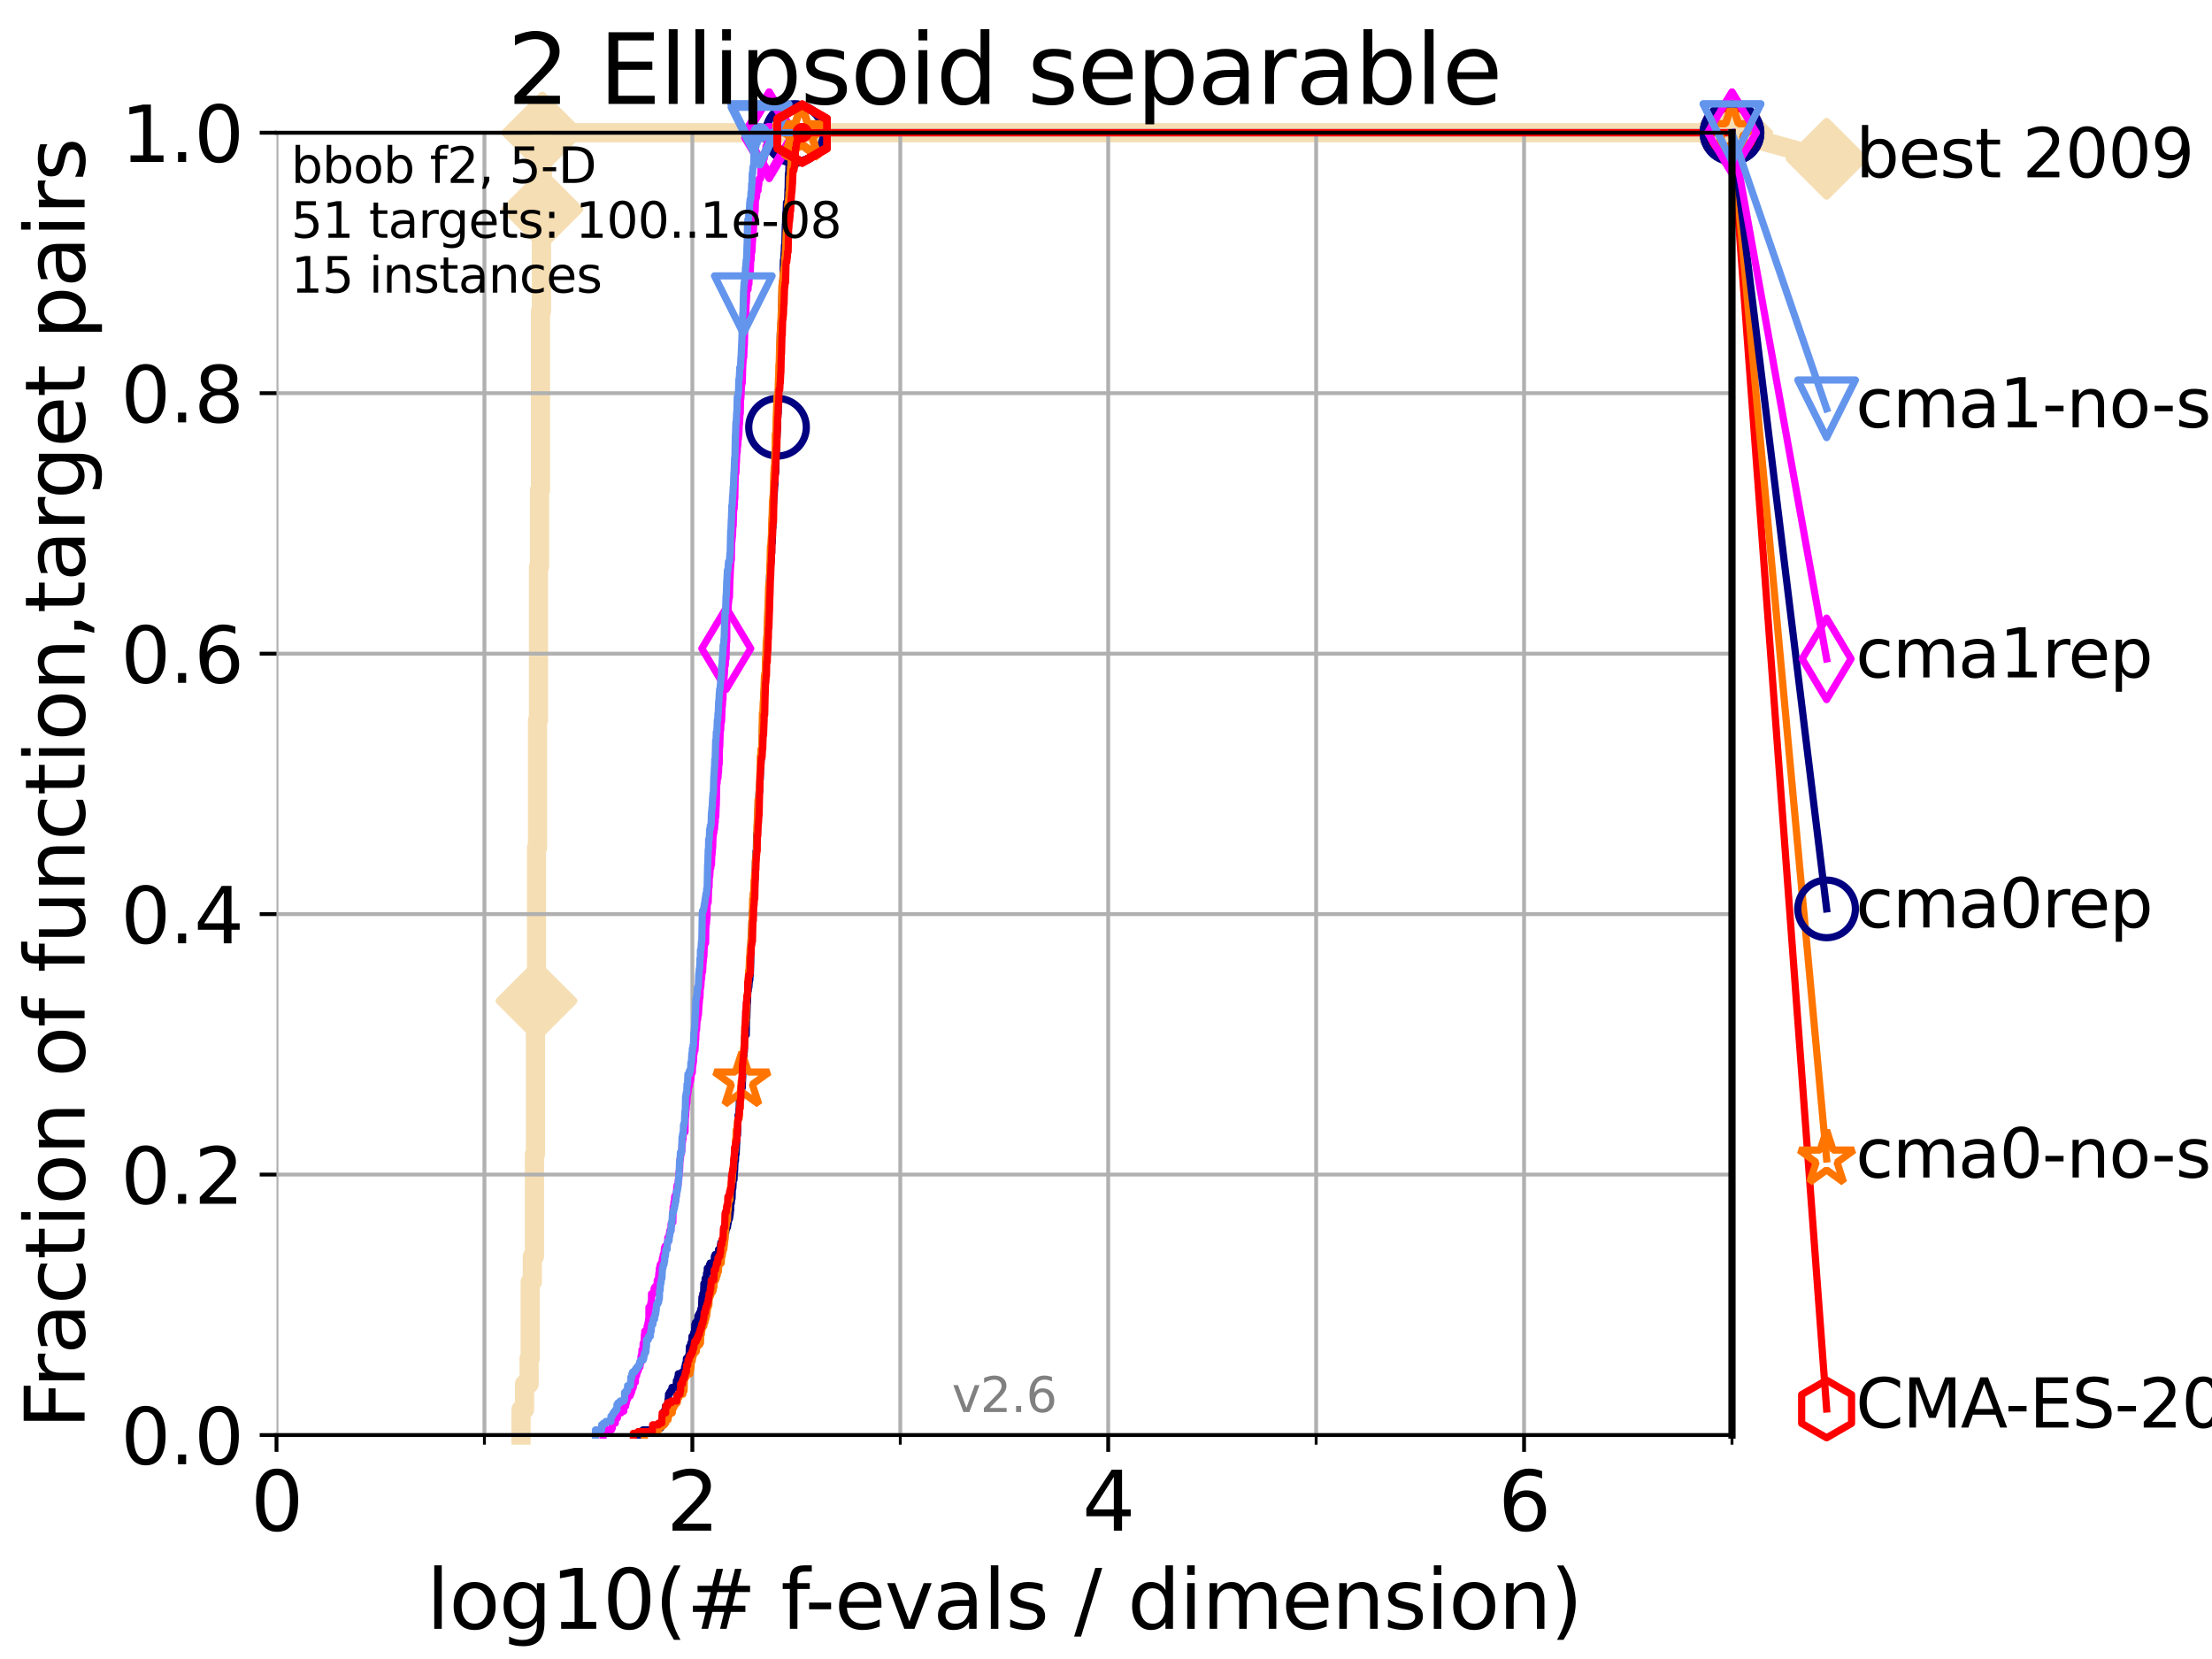 <?xml version="1.0" encoding="utf-8" standalone="no"?>
<!DOCTYPE svg PUBLIC "-//W3C//DTD SVG 1.1//EN"
  "http://www.w3.org/Graphics/SVG/1.1/DTD/svg11.dtd">
<svg xmlns:xlink="http://www.w3.org/1999/xlink" width="460.8pt" height="345.6pt" viewBox="0 0 460.8 345.6" xmlns="http://www.w3.org/2000/svg" version="1.1">
 <defs>
  <style type="text/css">*{stroke-linejoin: round; stroke-linecap: butt}</style>
 </defs>
 <g id="figure_1">
  <g id="patch_1">
   <path d="M 0 345.6 
L 460.8 345.6 
L 460.8 0 
L 0 0 
z
" style="fill: #ffffff"/>
  </g>
  <g id="axes_1">
   <g id="patch_2">
    <path d="M 57.6 298.944 
L 360.806 298.944 
L 360.806 27.648 
L 57.6 27.648 
z
" style="fill: #ffffff"/>
   </g>
   <g id="line2d_1">
    <path d="M 108.543 298.944 
L 108.543 293.624 
L 109.28 293.624 
L 109.28 288.305 
L 110.221 288.305 
L 110.221 282.985 
L 110.449 282.985 
L 110.449 267.027 
L 110.897 267.027 
L 110.897 261.707 
L 111.335 261.707 
L 111.335 240.429 
L 111.55 240.429 
L 111.55 208.512 
L 111.762 208.512 
L 111.762 176.595 
L 111.972 176.595 
L 111.972 149.997 
L 112.18 149.997 
L 112.18 118.08 
L 112.386 118.08 
L 112.386 102.121 
L 112.589 102.121 
L 112.589 64.885 
L 112.79 64.885 
L 112.79 43.607 
L 112.989 43.607 
L 112.989 27.648 
L 360.806 27.648 
" style="fill: none; stroke: #f5deb3; stroke-width: 4; stroke-linecap: square"/>
   </g>
   <g id="line2d_2">
    <defs>
     <path id="ma60a966252" d="M -0 7.778 
L 7.778 0 
L 0 -7.778 
L -7.778 -0 
z
" style="stroke: #f5deb3; stroke-width: 1.5; stroke-linejoin: miter"/>
    </defs>
    <g>
     <use xlink:href="#ma60a966252" x="111.762" y="208.512" style="fill: #f5deb3; stroke: #f5deb3; stroke-width: 1.5; stroke-linejoin: miter"/>
     <use xlink:href="#ma60a966252" x="112.989" y="43.607" style="fill: #f5deb3; stroke: #f5deb3; stroke-width: 1.5; stroke-linejoin: miter"/>
     <use xlink:href="#ma60a966252" x="112.989" y="27.648" style="fill: #f5deb3; stroke: #f5deb3; stroke-width: 1.5; stroke-linejoin: miter"/>
     <use xlink:href="#ma60a966252" x="112.989" y="27.648" style="fill: #f5deb3; stroke: #f5deb3; stroke-width: 1.5; stroke-linejoin: miter"/>
     <use xlink:href="#ma60a966252" x="360.806" y="27.648" style="fill: #f5deb3; stroke: #f5deb3; stroke-width: 1.5; stroke-linejoin: miter"/>
    </g>
   </g>
   <g id="line2d_3">
    <path style="fill: none; stroke: #f5deb3; stroke-width: 4; stroke-linecap: square"/>
    <g/>
   </g>
   <g id="line2d_4">
    <path d="M 360.806 27.648 
L 380.515 33.074 
" style="fill: none; stroke: #f5deb3; stroke-width: 4; stroke-linecap: square"/>
    <g>
     <use xlink:href="#ma60a966252" x="360.806" y="27.648" style="fill: #f5deb3; stroke: #f5deb3; stroke-width: 1.5; stroke-linejoin: miter"/>
     <use xlink:href="#ma60a966252" x="380.515" y="33.074" style="fill: #f5deb3; stroke: #f5deb3; stroke-width: 1.5; stroke-linejoin: miter"/>
    </g>
   </g>
   <g id="matplotlib.axis_1">
    <g id="xtick_1">
     <g id="line2d_5">
      <path d="M 57.6 298.944 
L 57.6 27.648 
" clip-path="url(#p9af701ad4a)" style="fill: none; stroke: #b0b0b0; stroke-width: 0.8; stroke-linecap: square"/>
     </g>
     <g id="line2d_6">
      <defs>
       <path id="mcd8eed5afd" d="M 0 0 
L 0 3.5 
" style="stroke: #000000; stroke-width: 0.8"/>
      </defs>
      <g>
       <use xlink:href="#mcd8eed5afd" x="57.6" y="298.944" style="stroke: #000000; stroke-width: 0.8"/>
      </g>
     </g>
     <g id="text_1">
      <!-- 0 -->
      <g transform="translate(52.192 318.861)scale(0.17 -0.17)">
       <defs>
        <path id="DejaVuSans-30" d="M 2034 4250 
Q 1547 4250 1301 3770 
Q 1056 3291 1056 2328 
Q 1056 1369 1301 889 
Q 1547 409 2034 409 
Q 2525 409 2770 889 
Q 3016 1369 3016 2328 
Q 3016 3291 2770 3770 
Q 2525 4250 2034 4250 
z
M 2034 4750 
Q 2819 4750 3233 4129 
Q 3647 3509 3647 2328 
Q 3647 1150 3233 529 
Q 2819 -91 2034 -91 
Q 1250 -91 836 529 
Q 422 1150 422 2328 
Q 422 3509 836 4129 
Q 1250 4750 2034 4750 
z
" transform="scale(0.016)"/>
       </defs>
       <use xlink:href="#DejaVuSans-30"/>
      </g>
     </g>
    </g>
    <g id="xtick_2">
     <g id="line2d_7">
      <path d="M 144.23 298.944 
L 144.23 27.648 
" clip-path="url(#p9af701ad4a)" style="fill: none; stroke: #b0b0b0; stroke-width: 0.8; stroke-linecap: square"/>
     </g>
     <g id="line2d_8">
      <g>
       <use xlink:href="#mcd8eed5afd" x="144.23" y="298.944" style="stroke: #000000; stroke-width: 0.8"/>
      </g>
     </g>
     <g id="text_2">
      <!-- 2 -->
      <g transform="translate(138.822 318.861)scale(0.17 -0.17)">
       <defs>
        <path id="DejaVuSans-32" d="M 1228 531 
L 3431 531 
L 3431 0 
L 469 0 
L 469 531 
Q 828 903 1448 1529 
Q 2069 2156 2228 2338 
Q 2531 2678 2651 2914 
Q 2772 3150 2772 3378 
Q 2772 3750 2511 3984 
Q 2250 4219 1831 4219 
Q 1534 4219 1204 4116 
Q 875 4013 500 3803 
L 500 4441 
Q 881 4594 1212 4672 
Q 1544 4750 1819 4750 
Q 2544 4750 2975 4387 
Q 3406 4025 3406 3419 
Q 3406 3131 3298 2873 
Q 3191 2616 2906 2266 
Q 2828 2175 2409 1742 
Q 1991 1309 1228 531 
z
" transform="scale(0.016)"/>
       </defs>
       <use xlink:href="#DejaVuSans-32"/>
      </g>
     </g>
    </g>
    <g id="xtick_3">
     <g id="line2d_9">
      <path d="M 230.861 298.944 
L 230.861 27.648 
" clip-path="url(#p9af701ad4a)" style="fill: none; stroke: #b0b0b0; stroke-width: 0.8; stroke-linecap: square"/>
     </g>
     <g id="line2d_10">
      <g>
       <use xlink:href="#mcd8eed5afd" x="230.861" y="298.944" style="stroke: #000000; stroke-width: 0.8"/>
      </g>
     </g>
     <g id="text_3">
      <!-- 4 -->
      <g transform="translate(225.453 318.861)scale(0.17 -0.17)">
       <defs>
        <path id="DejaVuSans-34" d="M 2419 4116 
L 825 1625 
L 2419 1625 
L 2419 4116 
z
M 2253 4666 
L 3047 4666 
L 3047 1625 
L 3713 1625 
L 3713 1100 
L 3047 1100 
L 3047 0 
L 2419 0 
L 2419 1100 
L 313 1100 
L 313 1709 
L 2253 4666 
z
" transform="scale(0.016)"/>
       </defs>
       <use xlink:href="#DejaVuSans-34"/>
      </g>
     </g>
    </g>
    <g id="xtick_4">
     <g id="line2d_11">
      <path d="M 317.491 298.944 
L 317.491 27.648 
" clip-path="url(#p9af701ad4a)" style="fill: none; stroke: #b0b0b0; stroke-width: 0.8; stroke-linecap: square"/>
     </g>
     <g id="line2d_12">
      <g>
       <use xlink:href="#mcd8eed5afd" x="317.491" y="298.944" style="stroke: #000000; stroke-width: 0.8"/>
      </g>
     </g>
     <g id="text_4">
      <!-- 6 -->
      <g transform="translate(312.083 318.861)scale(0.17 -0.17)">
       <defs>
        <path id="DejaVuSans-36" d="M 2113 2584 
Q 1688 2584 1439 2293 
Q 1191 2003 1191 1497 
Q 1191 994 1439 701 
Q 1688 409 2113 409 
Q 2538 409 2786 701 
Q 3034 994 3034 1497 
Q 3034 2003 2786 2293 
Q 2538 2584 2113 2584 
z
M 3366 4563 
L 3366 3988 
Q 3128 4100 2886 4159 
Q 2644 4219 2406 4219 
Q 1781 4219 1451 3797 
Q 1122 3375 1075 2522 
Q 1259 2794 1537 2939 
Q 1816 3084 2150 3084 
Q 2853 3084 3261 2657 
Q 3669 2231 3669 1497 
Q 3669 778 3244 343 
Q 2819 -91 2113 -91 
Q 1303 -91 875 529 
Q 447 1150 447 2328 
Q 447 3434 972 4092 
Q 1497 4750 2381 4750 
Q 2619 4750 2861 4703 
Q 3103 4656 3366 4563 
z
" transform="scale(0.016)"/>
       </defs>
       <use xlink:href="#DejaVuSans-36"/>
      </g>
     </g>
    </g>
    <g id="xtick_5">
     <g id="line2d_13">
      <path d="M 100.915 298.944 
L 100.915 27.648 
" clip-path="url(#p9af701ad4a)" style="fill: none; stroke: #b0b0b0; stroke-width: 0.8; stroke-linecap: square"/>
     </g>
     <g id="line2d_14">
      <defs>
       <path id="m89d406c90f" d="M 0 0 
L 0 2 
" style="stroke: #000000; stroke-width: 0.6"/>
      </defs>
      <g>
       <use xlink:href="#m89d406c90f" x="100.915" y="298.944" style="stroke: #000000; stroke-width: 0.6"/>
      </g>
     </g>
    </g>
    <g id="xtick_6">
     <g id="line2d_15">
      <path d="M 187.546 298.944 
L 187.546 27.648 
" clip-path="url(#p9af701ad4a)" style="fill: none; stroke: #b0b0b0; stroke-width: 0.8; stroke-linecap: square"/>
     </g>
     <g id="line2d_16">
      <g>
       <use xlink:href="#m89d406c90f" x="187.546" y="298.944" style="stroke: #000000; stroke-width: 0.6"/>
      </g>
     </g>
    </g>
    <g id="xtick_7">
     <g id="line2d_17">
      <path d="M 274.176 298.944 
L 274.176 27.648 
" clip-path="url(#p9af701ad4a)" style="fill: none; stroke: #b0b0b0; stroke-width: 0.8; stroke-linecap: square"/>
     </g>
     <g id="line2d_18">
      <g>
       <use xlink:href="#m89d406c90f" x="274.176" y="298.944" style="stroke: #000000; stroke-width: 0.6"/>
      </g>
     </g>
    </g>
    <g id="xtick_8">
     <g id="line2d_19">
      <path d="M 360.806 298.944 
L 360.806 27.648 
" clip-path="url(#p9af701ad4a)" style="fill: none; stroke: #b0b0b0; stroke-width: 0.8; stroke-linecap: square"/>
     </g>
     <g id="line2d_20">
      <g>
       <use xlink:href="#m89d406c90f" x="360.806" y="298.944" style="stroke: #000000; stroke-width: 0.6"/>
      </g>
     </g>
    </g>
    <g id="text_5">
     <!-- log10(# f-evals / dimension) -->
     <g transform="translate(88.823 339.314)scale(0.17 -0.17)">
      <defs>
       <path id="DejaVuSans-6c" d="M 603 4863 
L 1178 4863 
L 1178 0 
L 603 0 
L 603 4863 
z
" transform="scale(0.016)"/>
       <path id="DejaVuSans-6f" d="M 1959 3097 
Q 1497 3097 1228 2736 
Q 959 2375 959 1747 
Q 959 1119 1226 758 
Q 1494 397 1959 397 
Q 2419 397 2687 759 
Q 2956 1122 2956 1747 
Q 2956 2369 2687 2733 
Q 2419 3097 1959 3097 
z
M 1959 3584 
Q 2709 3584 3137 3096 
Q 3566 2609 3566 1747 
Q 3566 888 3137 398 
Q 2709 -91 1959 -91 
Q 1206 -91 779 398 
Q 353 888 353 1747 
Q 353 2609 779 3096 
Q 1206 3584 1959 3584 
z
" transform="scale(0.016)"/>
       <path id="DejaVuSans-67" d="M 2906 1791 
Q 2906 2416 2648 2759 
Q 2391 3103 1925 3103 
Q 1463 3103 1205 2759 
Q 947 2416 947 1791 
Q 947 1169 1205 825 
Q 1463 481 1925 481 
Q 2391 481 2648 825 
Q 2906 1169 2906 1791 
z
M 3481 434 
Q 3481 -459 3084 -895 
Q 2688 -1331 1869 -1331 
Q 1566 -1331 1297 -1286 
Q 1028 -1241 775 -1147 
L 775 -588 
Q 1028 -725 1275 -790 
Q 1522 -856 1778 -856 
Q 2344 -856 2625 -561 
Q 2906 -266 2906 331 
L 2906 616 
Q 2728 306 2450 153 
Q 2172 0 1784 0 
Q 1141 0 747 490 
Q 353 981 353 1791 
Q 353 2603 747 3093 
Q 1141 3584 1784 3584 
Q 2172 3584 2450 3431 
Q 2728 3278 2906 2969 
L 2906 3500 
L 3481 3500 
L 3481 434 
z
" transform="scale(0.016)"/>
       <path id="DejaVuSans-31" d="M 794 531 
L 1825 531 
L 1825 4091 
L 703 3866 
L 703 4441 
L 1819 4666 
L 2450 4666 
L 2450 531 
L 3481 531 
L 3481 0 
L 794 0 
L 794 531 
z
" transform="scale(0.016)"/>
       <path id="DejaVuSans-28" d="M 1984 4856 
Q 1566 4138 1362 3434 
Q 1159 2731 1159 2009 
Q 1159 1288 1364 580 
Q 1569 -128 1984 -844 
L 1484 -844 
Q 1016 -109 783 600 
Q 550 1309 550 2009 
Q 550 2706 781 3412 
Q 1013 4119 1484 4856 
L 1984 4856 
z
" transform="scale(0.016)"/>
       <path id="DejaVuSans-23" d="M 3272 2816 
L 2363 2816 
L 2100 1772 
L 3016 1772 
L 3272 2816 
z
M 2803 4594 
L 2478 3297 
L 3391 3297 
L 3719 4594 
L 4219 4594 
L 3897 3297 
L 4872 3297 
L 4872 2816 
L 3775 2816 
L 3519 1772 
L 4513 1772 
L 4513 1294 
L 3397 1294 
L 3072 0 
L 2572 0 
L 2894 1294 
L 1978 1294 
L 1656 0 
L 1153 0 
L 1478 1294 
L 494 1294 
L 494 1772 
L 1594 1772 
L 1856 2816 
L 850 2816 
L 850 3297 
L 1978 3297 
L 2297 4594 
L 2803 4594 
z
" transform="scale(0.016)"/>
       <path id="DejaVuSans-20" transform="scale(0.016)"/>
       <path id="DejaVuSans-66" d="M 2375 4863 
L 2375 4384 
L 1825 4384 
Q 1516 4384 1395 4259 
Q 1275 4134 1275 3809 
L 1275 3500 
L 2222 3500 
L 2222 3053 
L 1275 3053 
L 1275 0 
L 697 0 
L 697 3053 
L 147 3053 
L 147 3500 
L 697 3500 
L 697 3744 
Q 697 4328 969 4595 
Q 1241 4863 1831 4863 
L 2375 4863 
z
" transform="scale(0.016)"/>
       <path id="DejaVuSans-2d" d="M 313 2009 
L 1997 2009 
L 1997 1497 
L 313 1497 
L 313 2009 
z
" transform="scale(0.016)"/>
       <path id="DejaVuSans-65" d="M 3597 1894 
L 3597 1613 
L 953 1613 
Q 991 1019 1311 708 
Q 1631 397 2203 397 
Q 2534 397 2845 478 
Q 3156 559 3463 722 
L 3463 178 
Q 3153 47 2828 -22 
Q 2503 -91 2169 -91 
Q 1331 -91 842 396 
Q 353 884 353 1716 
Q 353 2575 817 3079 
Q 1281 3584 2069 3584 
Q 2775 3584 3186 3129 
Q 3597 2675 3597 1894 
z
M 3022 2063 
Q 3016 2534 2758 2815 
Q 2500 3097 2075 3097 
Q 1594 3097 1305 2825 
Q 1016 2553 972 2059 
L 3022 2063 
z
" transform="scale(0.016)"/>
       <path id="DejaVuSans-76" d="M 191 3500 
L 800 3500 
L 1894 563 
L 2988 3500 
L 3597 3500 
L 2284 0 
L 1503 0 
L 191 3500 
z
" transform="scale(0.016)"/>
       <path id="DejaVuSans-61" d="M 2194 1759 
Q 1497 1759 1228 1600 
Q 959 1441 959 1056 
Q 959 750 1161 570 
Q 1363 391 1709 391 
Q 2188 391 2477 730 
Q 2766 1069 2766 1631 
L 2766 1759 
L 2194 1759 
z
M 3341 1997 
L 3341 0 
L 2766 0 
L 2766 531 
Q 2569 213 2275 61 
Q 1981 -91 1556 -91 
Q 1019 -91 701 211 
Q 384 513 384 1019 
Q 384 1609 779 1909 
Q 1175 2209 1959 2209 
L 2766 2209 
L 2766 2266 
Q 2766 2663 2505 2880 
Q 2244 3097 1772 3097 
Q 1472 3097 1187 3025 
Q 903 2953 641 2809 
L 641 3341 
Q 956 3463 1253 3523 
Q 1550 3584 1831 3584 
Q 2591 3584 2966 3190 
Q 3341 2797 3341 1997 
z
" transform="scale(0.016)"/>
       <path id="DejaVuSans-73" d="M 2834 3397 
L 2834 2853 
Q 2591 2978 2328 3040 
Q 2066 3103 1784 3103 
Q 1356 3103 1142 2972 
Q 928 2841 928 2578 
Q 928 2378 1081 2264 
Q 1234 2150 1697 2047 
L 1894 2003 
Q 2506 1872 2764 1633 
Q 3022 1394 3022 966 
Q 3022 478 2636 193 
Q 2250 -91 1575 -91 
Q 1294 -91 989 -36 
Q 684 19 347 128 
L 347 722 
Q 666 556 975 473 
Q 1284 391 1588 391 
Q 1994 391 2212 530 
Q 2431 669 2431 922 
Q 2431 1156 2273 1281 
Q 2116 1406 1581 1522 
L 1381 1569 
Q 847 1681 609 1914 
Q 372 2147 372 2553 
Q 372 3047 722 3315 
Q 1072 3584 1716 3584 
Q 2034 3584 2315 3537 
Q 2597 3491 2834 3397 
z
" transform="scale(0.016)"/>
       <path id="DejaVuSans-2f" d="M 1625 4666 
L 2156 4666 
L 531 -594 
L 0 -594 
L 1625 4666 
z
" transform="scale(0.016)"/>
       <path id="DejaVuSans-64" d="M 2906 2969 
L 2906 4863 
L 3481 4863 
L 3481 0 
L 2906 0 
L 2906 525 
Q 2725 213 2448 61 
Q 2172 -91 1784 -91 
Q 1150 -91 751 415 
Q 353 922 353 1747 
Q 353 2572 751 3078 
Q 1150 3584 1784 3584 
Q 2172 3584 2448 3432 
Q 2725 3281 2906 2969 
z
M 947 1747 
Q 947 1113 1208 752 
Q 1469 391 1925 391 
Q 2381 391 2643 752 
Q 2906 1113 2906 1747 
Q 2906 2381 2643 2742 
Q 2381 3103 1925 3103 
Q 1469 3103 1208 2742 
Q 947 2381 947 1747 
z
" transform="scale(0.016)"/>
       <path id="DejaVuSans-69" d="M 603 3500 
L 1178 3500 
L 1178 0 
L 603 0 
L 603 3500 
z
M 603 4863 
L 1178 4863 
L 1178 4134 
L 603 4134 
L 603 4863 
z
" transform="scale(0.016)"/>
       <path id="DejaVuSans-6d" d="M 3328 2828 
Q 3544 3216 3844 3400 
Q 4144 3584 4550 3584 
Q 5097 3584 5394 3201 
Q 5691 2819 5691 2113 
L 5691 0 
L 5113 0 
L 5113 2094 
Q 5113 2597 4934 2840 
Q 4756 3084 4391 3084 
Q 3944 3084 3684 2787 
Q 3425 2491 3425 1978 
L 3425 0 
L 2847 0 
L 2847 2094 
Q 2847 2600 2669 2842 
Q 2491 3084 2119 3084 
Q 1678 3084 1418 2786 
Q 1159 2488 1159 1978 
L 1159 0 
L 581 0 
L 581 3500 
L 1159 3500 
L 1159 2956 
Q 1356 3278 1631 3431 
Q 1906 3584 2284 3584 
Q 2666 3584 2933 3390 
Q 3200 3197 3328 2828 
z
" transform="scale(0.016)"/>
       <path id="DejaVuSans-6e" d="M 3513 2113 
L 3513 0 
L 2938 0 
L 2938 2094 
Q 2938 2591 2744 2837 
Q 2550 3084 2163 3084 
Q 1697 3084 1428 2787 
Q 1159 2491 1159 1978 
L 1159 0 
L 581 0 
L 581 3500 
L 1159 3500 
L 1159 2956 
Q 1366 3272 1645 3428 
Q 1925 3584 2291 3584 
Q 2894 3584 3203 3211 
Q 3513 2838 3513 2113 
z
" transform="scale(0.016)"/>
       <path id="DejaVuSans-29" d="M 513 4856 
L 1013 4856 
Q 1481 4119 1714 3412 
Q 1947 2706 1947 2009 
Q 1947 1309 1714 600 
Q 1481 -109 1013 -844 
L 513 -844 
Q 928 -128 1133 580 
Q 1338 1288 1338 2009 
Q 1338 2731 1133 3434 
Q 928 4138 513 4856 
z
" transform="scale(0.016)"/>
      </defs>
      <use xlink:href="#DejaVuSans-6c"/>
      <use xlink:href="#DejaVuSans-6f" x="27.783"/>
      <use xlink:href="#DejaVuSans-67" x="88.965"/>
      <use xlink:href="#DejaVuSans-31" x="152.441"/>
      <use xlink:href="#DejaVuSans-30" x="216.064"/>
      <use xlink:href="#DejaVuSans-28" x="279.688"/>
      <use xlink:href="#DejaVuSans-23" x="318.701"/>
      <use xlink:href="#DejaVuSans-20" x="402.49"/>
      <use xlink:href="#DejaVuSans-66" x="434.277"/>
      <use xlink:href="#DejaVuSans-2d" x="463.982"/>
      <use xlink:href="#DejaVuSans-65" x="500.066"/>
      <use xlink:href="#DejaVuSans-76" x="561.59"/>
      <use xlink:href="#DejaVuSans-61" x="620.77"/>
      <use xlink:href="#DejaVuSans-6c" x="682.049"/>
      <use xlink:href="#DejaVuSans-73" x="709.832"/>
      <use xlink:href="#DejaVuSans-20" x="761.932"/>
      <use xlink:href="#DejaVuSans-2f" x="793.719"/>
      <use xlink:href="#DejaVuSans-20" x="827.41"/>
      <use xlink:href="#DejaVuSans-64" x="859.197"/>
      <use xlink:href="#DejaVuSans-69" x="922.674"/>
      <use xlink:href="#DejaVuSans-6d" x="950.457"/>
      <use xlink:href="#DejaVuSans-65" x="1047.869"/>
      <use xlink:href="#DejaVuSans-6e" x="1109.393"/>
      <use xlink:href="#DejaVuSans-73" x="1172.771"/>
      <use xlink:href="#DejaVuSans-69" x="1224.871"/>
      <use xlink:href="#DejaVuSans-6f" x="1252.654"/>
      <use xlink:href="#DejaVuSans-6e" x="1313.836"/>
      <use xlink:href="#DejaVuSans-29" x="1377.215"/>
     </g>
    </g>
   </g>
   <g id="matplotlib.axis_2">
    <g id="ytick_1">
     <g id="line2d_21">
      <path d="M 57.6 298.944 
L 360.806 298.944 
" clip-path="url(#p9af701ad4a)" style="fill: none; stroke: #b0b0b0; stroke-width: 0.8; stroke-linecap: square"/>
     </g>
     <g id="line2d_22">
      <defs>
       <path id="m8771ed451a" d="M 0 0 
L -3.5 0 
" style="stroke: #000000; stroke-width: 0.8"/>
      </defs>
      <g>
       <use xlink:href="#m8771ed451a" x="57.6" y="298.944" style="stroke: #000000; stroke-width: 0.8"/>
      </g>
     </g>
     <g id="text_6">
      <!-- 0.0 -->
      <g transform="translate(25.155 305.023)scale(0.16 -0.16)">
       <defs>
        <path id="DejaVuSans-2e" d="M 684 794 
L 1344 794 
L 1344 0 
L 684 0 
L 684 794 
z
" transform="scale(0.016)"/>
       </defs>
       <use xlink:href="#DejaVuSans-30"/>
       <use xlink:href="#DejaVuSans-2e" x="63.623"/>
       <use xlink:href="#DejaVuSans-30" x="95.41"/>
      </g>
     </g>
    </g>
    <g id="ytick_2">
     <g id="line2d_23">
      <path d="M 57.6 244.685 
L 360.806 244.685 
" clip-path="url(#p9af701ad4a)" style="fill: none; stroke: #b0b0b0; stroke-width: 0.8; stroke-linecap: square"/>
     </g>
     <g id="line2d_24">
      <g>
       <use xlink:href="#m8771ed451a" x="57.6" y="244.685" style="stroke: #000000; stroke-width: 0.8"/>
      </g>
     </g>
     <g id="text_7">
      <!-- 0.2 -->
      <g transform="translate(25.155 250.764)scale(0.16 -0.16)">
       <use xlink:href="#DejaVuSans-30"/>
       <use xlink:href="#DejaVuSans-2e" x="63.623"/>
       <use xlink:href="#DejaVuSans-32" x="95.41"/>
      </g>
     </g>
    </g>
    <g id="ytick_3">
     <g id="line2d_25">
      <path d="M 57.6 190.426 
L 360.806 190.426 
" clip-path="url(#p9af701ad4a)" style="fill: none; stroke: #b0b0b0; stroke-width: 0.8; stroke-linecap: square"/>
     </g>
     <g id="line2d_26">
      <g>
       <use xlink:href="#m8771ed451a" x="57.6" y="190.426" style="stroke: #000000; stroke-width: 0.8"/>
      </g>
     </g>
     <g id="text_8">
      <!-- 0.4 -->
      <g transform="translate(25.155 196.504)scale(0.16 -0.16)">
       <use xlink:href="#DejaVuSans-30"/>
       <use xlink:href="#DejaVuSans-2e" x="63.623"/>
       <use xlink:href="#DejaVuSans-34" x="95.41"/>
      </g>
     </g>
    </g>
    <g id="ytick_4">
     <g id="line2d_27">
      <path d="M 57.6 136.166 
L 360.806 136.166 
" clip-path="url(#p9af701ad4a)" style="fill: none; stroke: #b0b0b0; stroke-width: 0.8; stroke-linecap: square"/>
     </g>
     <g id="line2d_28">
      <g>
       <use xlink:href="#m8771ed451a" x="57.6" y="136.166" style="stroke: #000000; stroke-width: 0.8"/>
      </g>
     </g>
     <g id="text_9">
      <!-- 0.6 -->
      <g transform="translate(25.155 142.245)scale(0.16 -0.16)">
       <use xlink:href="#DejaVuSans-30"/>
       <use xlink:href="#DejaVuSans-2e" x="63.623"/>
       <use xlink:href="#DejaVuSans-36" x="95.41"/>
      </g>
     </g>
    </g>
    <g id="ytick_5">
     <g id="line2d_29">
      <path d="M 57.6 81.907 
L 360.806 81.907 
" clip-path="url(#p9af701ad4a)" style="fill: none; stroke: #b0b0b0; stroke-width: 0.8; stroke-linecap: square"/>
     </g>
     <g id="line2d_30">
      <g>
       <use xlink:href="#m8771ed451a" x="57.6" y="81.907" style="stroke: #000000; stroke-width: 0.8"/>
      </g>
     </g>
     <g id="text_10">
      <!-- 0.8 -->
      <g transform="translate(25.155 87.986)scale(0.16 -0.16)">
       <defs>
        <path id="DejaVuSans-38" d="M 2034 2216 
Q 1584 2216 1326 1975 
Q 1069 1734 1069 1313 
Q 1069 891 1326 650 
Q 1584 409 2034 409 
Q 2484 409 2743 651 
Q 3003 894 3003 1313 
Q 3003 1734 2745 1975 
Q 2488 2216 2034 2216 
z
M 1403 2484 
Q 997 2584 770 2862 
Q 544 3141 544 3541 
Q 544 4100 942 4425 
Q 1341 4750 2034 4750 
Q 2731 4750 3128 4425 
Q 3525 4100 3525 3541 
Q 3525 3141 3298 2862 
Q 3072 2584 2669 2484 
Q 3125 2378 3379 2068 
Q 3634 1759 3634 1313 
Q 3634 634 3220 271 
Q 2806 -91 2034 -91 
Q 1263 -91 848 271 
Q 434 634 434 1313 
Q 434 1759 690 2068 
Q 947 2378 1403 2484 
z
M 1172 3481 
Q 1172 3119 1398 2916 
Q 1625 2713 2034 2713 
Q 2441 2713 2670 2916 
Q 2900 3119 2900 3481 
Q 2900 3844 2670 4047 
Q 2441 4250 2034 4250 
Q 1625 4250 1398 4047 
Q 1172 3844 1172 3481 
z
" transform="scale(0.016)"/>
       </defs>
       <use xlink:href="#DejaVuSans-30"/>
       <use xlink:href="#DejaVuSans-2e" x="63.623"/>
       <use xlink:href="#DejaVuSans-38" x="95.41"/>
      </g>
     </g>
    </g>
    <g id="ytick_6">
     <g id="line2d_31">
      <path d="M 57.6 27.648 
L 360.806 27.648 
" clip-path="url(#p9af701ad4a)" style="fill: none; stroke: #b0b0b0; stroke-width: 0.8; stroke-linecap: square"/>
     </g>
     <g id="line2d_32">
      <g>
       <use xlink:href="#m8771ed451a" x="57.6" y="27.648" style="stroke: #000000; stroke-width: 0.8"/>
      </g>
     </g>
     <g id="text_11">
      <!-- 1.0 -->
      <g transform="translate(25.155 33.727)scale(0.16 -0.16)">
       <use xlink:href="#DejaVuSans-31"/>
       <use xlink:href="#DejaVuSans-2e" x="63.623"/>
       <use xlink:href="#DejaVuSans-30" x="95.41"/>
      </g>
     </g>
    </g>
    <g id="text_12">
     <!-- Fraction of function,target pairs -->
     <g transform="translate(17.62 297.681)rotate(-90)scale(0.17 -0.17)">
      <defs>
       <path id="DejaVuSans-46" d="M 628 4666 
L 3309 4666 
L 3309 4134 
L 1259 4134 
L 1259 2759 
L 3109 2759 
L 3109 2228 
L 1259 2228 
L 1259 0 
L 628 0 
L 628 4666 
z
" transform="scale(0.016)"/>
       <path id="DejaVuSans-72" d="M 2631 2963 
Q 2534 3019 2420 3045 
Q 2306 3072 2169 3072 
Q 1681 3072 1420 2755 
Q 1159 2438 1159 1844 
L 1159 0 
L 581 0 
L 581 3500 
L 1159 3500 
L 1159 2956 
Q 1341 3275 1631 3429 
Q 1922 3584 2338 3584 
Q 2397 3584 2469 3576 
Q 2541 3569 2628 3553 
L 2631 2963 
z
" transform="scale(0.016)"/>
       <path id="DejaVuSans-63" d="M 3122 3366 
L 3122 2828 
Q 2878 2963 2633 3030 
Q 2388 3097 2138 3097 
Q 1578 3097 1268 2742 
Q 959 2388 959 1747 
Q 959 1106 1268 751 
Q 1578 397 2138 397 
Q 2388 397 2633 464 
Q 2878 531 3122 666 
L 3122 134 
Q 2881 22 2623 -34 
Q 2366 -91 2075 -91 
Q 1284 -91 818 406 
Q 353 903 353 1747 
Q 353 2603 823 3093 
Q 1294 3584 2113 3584 
Q 2378 3584 2631 3529 
Q 2884 3475 3122 3366 
z
" transform="scale(0.016)"/>
       <path id="DejaVuSans-74" d="M 1172 4494 
L 1172 3500 
L 2356 3500 
L 2356 3053 
L 1172 3053 
L 1172 1153 
Q 1172 725 1289 603 
Q 1406 481 1766 481 
L 2356 481 
L 2356 0 
L 1766 0 
Q 1100 0 847 248 
Q 594 497 594 1153 
L 594 3053 
L 172 3053 
L 172 3500 
L 594 3500 
L 594 4494 
L 1172 4494 
z
" transform="scale(0.016)"/>
       <path id="DejaVuSans-75" d="M 544 1381 
L 544 3500 
L 1119 3500 
L 1119 1403 
Q 1119 906 1312 657 
Q 1506 409 1894 409 
Q 2359 409 2629 706 
Q 2900 1003 2900 1516 
L 2900 3500 
L 3475 3500 
L 3475 0 
L 2900 0 
L 2900 538 
Q 2691 219 2414 64 
Q 2138 -91 1772 -91 
Q 1169 -91 856 284 
Q 544 659 544 1381 
z
M 1991 3584 
L 1991 3584 
z
" transform="scale(0.016)"/>
       <path id="DejaVuSans-2c" d="M 750 794 
L 1409 794 
L 1409 256 
L 897 -744 
L 494 -744 
L 750 256 
L 750 794 
z
" transform="scale(0.016)"/>
       <path id="DejaVuSans-70" d="M 1159 525 
L 1159 -1331 
L 581 -1331 
L 581 3500 
L 1159 3500 
L 1159 2969 
Q 1341 3281 1617 3432 
Q 1894 3584 2278 3584 
Q 2916 3584 3314 3078 
Q 3713 2572 3713 1747 
Q 3713 922 3314 415 
Q 2916 -91 2278 -91 
Q 1894 -91 1617 61 
Q 1341 213 1159 525 
z
M 3116 1747 
Q 3116 2381 2855 2742 
Q 2594 3103 2138 3103 
Q 1681 3103 1420 2742 
Q 1159 2381 1159 1747 
Q 1159 1113 1420 752 
Q 1681 391 2138 391 
Q 2594 391 2855 752 
Q 3116 1113 3116 1747 
z
" transform="scale(0.016)"/>
      </defs>
      <use xlink:href="#DejaVuSans-46"/>
      <use xlink:href="#DejaVuSans-72" x="50.27"/>
      <use xlink:href="#DejaVuSans-61" x="91.383"/>
      <use xlink:href="#DejaVuSans-63" x="152.662"/>
      <use xlink:href="#DejaVuSans-74" x="207.643"/>
      <use xlink:href="#DejaVuSans-69" x="246.852"/>
      <use xlink:href="#DejaVuSans-6f" x="274.635"/>
      <use xlink:href="#DejaVuSans-6e" x="335.816"/>
      <use xlink:href="#DejaVuSans-20" x="399.195"/>
      <use xlink:href="#DejaVuSans-6f" x="430.982"/>
      <use xlink:href="#DejaVuSans-66" x="492.164"/>
      <use xlink:href="#DejaVuSans-20" x="527.369"/>
      <use xlink:href="#DejaVuSans-66" x="559.156"/>
      <use xlink:href="#DejaVuSans-75" x="594.361"/>
      <use xlink:href="#DejaVuSans-6e" x="657.74"/>
      <use xlink:href="#DejaVuSans-63" x="721.119"/>
      <use xlink:href="#DejaVuSans-74" x="776.1"/>
      <use xlink:href="#DejaVuSans-69" x="815.309"/>
      <use xlink:href="#DejaVuSans-6f" x="843.092"/>
      <use xlink:href="#DejaVuSans-6e" x="904.273"/>
      <use xlink:href="#DejaVuSans-2c" x="967.652"/>
      <use xlink:href="#DejaVuSans-74" x="999.439"/>
      <use xlink:href="#DejaVuSans-61" x="1038.648"/>
      <use xlink:href="#DejaVuSans-72" x="1099.928"/>
      <use xlink:href="#DejaVuSans-67" x="1139.291"/>
      <use xlink:href="#DejaVuSans-65" x="1202.768"/>
      <use xlink:href="#DejaVuSans-74" x="1264.291"/>
      <use xlink:href="#DejaVuSans-20" x="1303.5"/>
      <use xlink:href="#DejaVuSans-70" x="1335.287"/>
      <use xlink:href="#DejaVuSans-61" x="1398.764"/>
      <use xlink:href="#DejaVuSans-69" x="1460.043"/>
      <use xlink:href="#DejaVuSans-72" x="1487.826"/>
      <use xlink:href="#DejaVuSans-73" x="1528.939"/>
     </g>
    </g>
   </g>
   <g id="line2d_33">
    <defs>
     <path id="m1f3cf2587b" d="M 0 1.5 
C 0.398 1.5 0.779 1.342 1.061 1.061 
C 1.342 0.779 1.5 0.398 1.5 0 
C 1.5 -0.398 1.342 -0.779 1.061 -1.061 
C 0.779 -1.342 0.398 -1.5 0 -1.5 
C -0.398 -1.5 -0.779 -1.342 -1.061 -1.061 
C -1.342 -0.779 -1.5 -0.398 -1.5 0 
C -1.5 0.398 -1.342 0.779 -1.061 1.061 
C -0.779 1.342 -0.398 1.5 0 1.5 
z
" style="stroke: #f5deb3"/>
    </defs>
    <g>
     <use xlink:href="#m1f3cf2587b" x="112.989" y="27.648" style="fill: #f5deb3; stroke: #f5deb3"/>
     <use xlink:href="#m1f3cf2587b" x="112.989" y="27.648" style="fill: #f5deb3; stroke: #f5deb3"/>
    </g>
   </g>
   <g id="line2d_34">
    <defs>
     <path id="m22cff120bc" d="M 0 1.5 
C 0.398 1.5 0.779 1.342 1.061 1.061 
C 1.342 0.779 1.5 0.398 1.5 0 
C 1.5 -0.398 1.342 -0.779 1.061 -1.061 
C 0.779 -1.342 0.398 -1.5 0 -1.5 
C -0.398 -1.5 -0.779 -1.342 -1.061 -1.061 
C -1.342 -0.779 -1.5 -0.398 -1.5 0 
C -1.5 0.398 -1.342 0.779 -1.061 1.061 
C -0.779 1.342 -0.398 1.5 0 1.5 
z
" style="stroke: #000080"/>
    </defs>
    <g>
     <use xlink:href="#m22cff120bc" x="165.55" y="27.648" style="fill: #000080; stroke: #000080"/>
     <use xlink:href="#m22cff120bc" x="165.55" y="27.648" style="fill: #000080; stroke: #000080"/>
    </g>
   </g>
   <g id="line2d_35">
    <path d="M 133.052 298.944 
L 133.052 298.235 
L 133.918 298.235 
L 133.918 297.88 
L 136.809 297.88 
L 136.809 297.525 
L 137.628 297.525 
L 137.628 297.171 
L 137.893 297.171 
L 137.893 296.107 
L 138.103 296.107 
L 138.207 294.688 
L 138.31 294.688 
L 138.31 293.979 
L 138.566 293.979 
L 138.617 292.915 
L 139.068 292.915 
L 139.167 291.497 
L 139.216 291.497 
L 139.265 290.433 
L 139.46 290.433 
L 139.46 290.078 
L 139.701 290.078 
L 139.701 289.723 
L 139.986 289.723 
L 139.986 289.014 
L 140.725 289.014 
L 140.725 288.66 
L 140.861 288.66 
L 140.906 287.596 
L 141.129 287.596 
L 141.173 286.886 
L 141.261 286.886 
L 141.305 286.177 
L 142.08 286.177 
L 142.08 285.822 
L 142.539 285.822 
L 142.621 284.759 
L 142.784 284.759 
L 142.784 284.049 
L 142.946 284.049 
L 142.986 282.985 
L 143.265 282.985 
L 143.265 282.631 
L 143.541 282.631 
L 143.619 280.503 
L 143.889 280.503 
L 143.889 279.794 
L 144.079 279.794 
L 144.155 278.375 
L 144.492 278.375 
L 144.492 277.666 
L 144.677 277.666 
L 144.75 275.893 
L 144.859 275.893 
L 144.859 275.538 
L 145.148 275.538 
L 145.148 275.183 
L 145.362 275.183 
L 145.397 274.12 
L 145.573 274.12 
L 145.573 273.765 
L 145.748 273.765 
L 145.748 273.41 
L 145.955 273.41 
L 145.989 272.701 
L 146.126 272.701 
L 146.227 270.219 
L 146.396 270.219 
L 146.396 269.509 
L 146.563 269.509 
L 146.629 267.381 
L 146.86 267.381 
L 146.892 266.318 
L 147.152 266.318 
L 147.184 265.254 
L 147.312 265.254 
L 147.344 264.19 
L 147.785 264.19 
L 147.785 263.48 
L 147.94 263.48 
L 147.94 263.126 
L 148.756 263.126 
L 148.815 261.707 
L 148.962 261.707 
L 148.962 261.353 
L 149.623 261.353 
L 149.68 260.289 
L 150.015 260.289 
L 150.097 259.225 
L 150.152 259.225 
L 150.152 258.87 
L 150.371 258.87 
L 150.371 258.516 
L 150.721 258.516 
L 150.721 257.806 
L 150.985 257.806 
L 151.038 256.742 
L 151.194 256.742 
L 151.246 256.033 
L 151.375 256.033 
L 151.375 255.678 
L 151.529 255.678 
L 151.631 254.969 
L 151.656 254.969 
L 151.757 254.26 
L 151.808 254.26 
L 151.808 253.905 
L 151.958 253.905 
L 152.057 253.196 
L 152.082 253.196 
L 152.181 252.132 
L 152.206 252.132 
L 152.206 250.714 
L 152.328 250.714 
L 152.426 249.65 
L 152.499 249.65 
L 152.571 247.522 
L 152.668 247.522 
L 152.764 245.749 
L 152.907 245.749 
L 152.978 243.976 
L 153.025 243.976 
L 153.119 241.848 
L 153.212 241.848 
L 153.259 240.429 
L 153.352 240.429 
L 153.444 238.301 
L 153.467 238.301 
L 153.49 236.528 
L 153.628 236.528 
L 153.719 233.336 
L 153.764 233.336 
L 153.764 232.273 
L 153.877 232.273 
L 153.967 230.854 
L 153.99 230.854 
L 154.034 229.081 
L 154.124 229.081 
L 154.124 228.726 
L 154.301 228.726 
L 154.41 226.598 
L 154.628 226.598 
L 154.736 223.761 
L 154.758 223.761 
L 154.822 222.343 
L 154.886 222.343 
L 154.993 219.151 
L 155.056 219.151 
L 155.12 215.959 
L 155.204 215.959 
L 155.204 215.605 
L 155.454 215.605 
L 155.516 212.058 
L 155.578 212.058 
L 155.681 208.867 
L 155.721 208.867 
L 155.783 206.384 
L 155.884 206.384 
L 155.904 205.675 
L 156.005 205.675 
L 156.106 204.256 
L 156.185 204.256 
L 156.245 203.192 
L 156.305 203.192 
L 156.403 198.937 
L 156.423 198.937 
L 156.502 194.681 
L 156.58 194.681 
L 156.658 191.844 
L 156.697 191.844 
L 156.793 189.716 
L 156.832 189.716 
L 156.909 188.652 
L 156.966 188.652 
L 157.042 185.461 
L 157.1 185.461 
L 157.156 184.751 
L 157.213 184.751 
L 157.307 181.914 
L 157.326 181.914 
L 157.382 179.432 
L 157.438 179.432 
L 157.494 177.304 
L 157.568 177.304 
L 157.624 173.758 
L 157.752 173.758 
L 157.807 169.502 
L 157.899 169.502 
L 157.971 166.665 
L 158.062 166.665 
L 158.134 164.892 
L 158.223 164.892 
L 158.33 162.409 
L 158.366 162.409 
L 158.401 159.927 
L 158.49 159.927 
L 158.56 158.154 
L 158.613 158.154 
L 158.7 156.026 
L 158.77 156.026 
L 158.873 151.061 
L 158.908 151.061 
L 158.908 150.706 
L 159.045 150.706 
L 159.148 144.678 
L 159.165 144.678 
L 159.267 143.614 
L 159.3 143.614 
L 159.401 141.486 
L 159.452 141.486 
L 159.519 139.003 
L 159.569 139.003 
L 159.652 136.166 
L 159.767 136.166 
L 159.866 132.975 
L 159.882 132.975 
L 159.98 129.074 
L 159.997 129.074 
L 160.078 126.237 
L 160.11 126.237 
L 160.207 123.045 
L 160.239 123.045 
L 160.335 119.853 
L 160.351 119.853 
L 160.431 118.435 
L 160.494 118.435 
L 160.589 117.016 
L 160.621 117.016 
L 160.699 115.243 
L 160.746 115.243 
L 160.762 113.115 
L 160.871 113.115 
L 160.933 109.923 
L 160.995 109.923 
L 161.103 104.958 
L 161.133 104.958 
L 161.24 103.185 
L 161.271 103.185 
L 161.377 101.058 
L 161.422 101.058 
L 161.482 98.575 
L 161.587 98.575 
L 161.692 94.674 
L 161.721 94.674 
L 161.825 91.128 
L 161.855 91.128 
L 161.957 89 
L 161.972 89 
L 162.045 86.163 
L 162.103 86.163 
L 162.205 80.843 
L 162.22 80.843 
L 162.32 79.425 
L 162.378 79.425 
L 162.478 73.396 
L 162.492 73.396 
L 162.563 69.14 
L 162.648 69.14 
L 162.719 67.013 
L 162.803 67.013 
L 162.901 61.338 
L 162.915 61.338 
L 162.971 59.565 
L 163.081 59.565 
L 163.192 54.246 
L 163.246 54.246 
L 163.356 52.472 
L 163.369 52.472 
L 163.424 51.054 
L 163.491 51.054 
L 163.599 46.798 
L 163.626 46.798 
L 163.706 44.316 
L 163.76 44.316 
L 163.839 42.188 
L 164.064 42.188 
L 164.155 39.351 
L 164.181 39.351 
L 164.233 36.159 
L 164.311 36.159 
L 164.376 34.031 
L 164.427 34.031 
L 164.517 31.904 
L 164.67 31.904 
L 164.721 30.84 
L 164.922 30.84 
L 164.985 30.13 
L 165.047 30.13 
L 165.047 29.421 
L 165.196 29.421 
L 165.282 28.712 
L 165.429 28.712 
L 165.429 28.003 
L 165.55 28.003 
L 165.55 27.648 
L 360.806 27.648 
L 360.806 27.648 
" style="fill: none; stroke: #000080; stroke-width: 1.5; stroke-linecap: square"/>
   </g>
   <g id="line2d_36">
    <defs>
     <path id="m2b031a7ee8" d="M 0 6 
C 1.591 6 3.117 5.368 4.243 4.243 
C 5.368 3.117 6 1.591 6 0 
C 6 -1.591 5.368 -3.117 4.243 -4.243 
C 3.117 -5.368 1.591 -6 0 -6 
C -1.591 -6 -3.117 -5.368 -4.243 -4.243 
C -5.368 -3.117 -6 -1.591 -6 0 
C -6 1.591 -5.368 3.117 -4.243 4.243 
C -3.117 5.368 -1.591 6 0 6 
z
" style="stroke: #000080; stroke-width: 1.5"/>
    </defs>
    <g>
     <use xlink:href="#m2b031a7ee8" x="161.972" y="89" style="fill-opacity: 0; stroke: #000080; stroke-width: 1.5"/>
     <use xlink:href="#m2b031a7ee8" x="165.55" y="28.003" style="fill-opacity: 0; stroke: #000080; stroke-width: 1.5"/>
     <use xlink:href="#m2b031a7ee8" x="165.55" y="27.648" style="fill-opacity: 0; stroke: #000080; stroke-width: 1.5"/>
     <use xlink:href="#m2b031a7ee8" x="165.55" y="27.648" style="fill-opacity: 0; stroke: #000080; stroke-width: 1.5"/>
     <use xlink:href="#m2b031a7ee8" x="360.806" y="27.648" style="fill-opacity: 0; stroke: #000080; stroke-width: 1.5"/>
    </g>
   </g>
   <g id="line2d_37">
    <path style="fill: none; stroke: #000080; stroke-width: 1.5; stroke-linecap: square"/>
    <g/>
   </g>
   <g id="line2d_38">
    <defs>
     <path id="mfac374a66b" d="M 0 1.5 
C 0.398 1.5 0.779 1.342 1.061 1.061 
C 1.342 0.779 1.5 0.398 1.5 0 
C 1.5 -0.398 1.342 -0.779 1.061 -1.061 
C 0.779 -1.342 0.398 -1.5 0 -1.5 
C -0.398 -1.5 -0.779 -1.342 -1.061 -1.061 
C -1.342 -0.779 -1.5 -0.398 -1.5 0 
C -1.5 0.398 -1.342 0.779 -1.061 1.061 
C -0.779 1.342 -0.398 1.5 0 1.5 
z
" style="stroke: #ff00ff"/>
    </defs>
    <g>
     <use xlink:href="#mfac374a66b" x="160.239" y="27.648" style="fill: #ff00ff; stroke: #ff00ff"/>
     <use xlink:href="#mfac374a66b" x="160.239" y="27.648" style="fill: #ff00ff; stroke: #ff00ff"/>
    </g>
   </g>
   <g id="line2d_39">
    <path d="M 125.628 298.944 
L 125.628 298.589 
L 126.421 298.589 
L 126.421 297.88 
L 127.366 297.88 
L 127.366 297.525 
L 127.55 297.525 
L 127.55 296.462 
L 128.178 296.462 
L 128.178 295.398 
L 128.615 295.398 
L 128.701 294.334 
L 129.376 294.334 
L 129.376 293.979 
L 129.947 293.979 
L 129.947 292.915 
L 130.345 292.915 
L 130.423 292.206 
L 130.502 292.206 
L 130.579 291.497 
L 130.734 291.497 
L 130.811 290.787 
L 131.266 290.787 
L 131.266 290.433 
L 131.416 290.433 
L 131.416 290.078 
L 131.564 290.078 
L 131.637 289.369 
L 131.784 289.369 
L 131.784 289.014 
L 131.929 289.014 
L 132.001 287.95 
L 132.358 287.95 
L 132.429 286.532 
L 132.639 286.532 
L 132.639 285.822 
L 132.847 285.822 
L 132.847 285.468 
L 132.984 285.468 
L 133.052 284.759 
L 133.323 284.759 
L 133.39 284.049 
L 133.457 284.049 
L 133.524 282.631 
L 133.59 282.631 
L 133.59 282.276 
L 133.722 282.276 
L 133.722 281.212 
L 133.918 281.212 
L 133.983 279.794 
L 134.177 279.794 
L 134.241 278.021 
L 134.305 278.021 
L 134.305 277.311 
L 134.684 277.311 
L 134.684 276.957 
L 134.808 276.957 
L 134.808 276.247 
L 134.932 276.247 
L 134.993 275.538 
L 135.055 275.538 
L 135.116 274.829 
L 135.177 274.829 
L 135.177 272.346 
L 135.419 272.346 
L 135.419 271.992 
L 135.598 271.992 
L 135.598 271.282 
L 135.717 271.282 
L 135.717 269.509 
L 136.127 269.509 
L 136.127 269.155 
L 136.242 269.155 
L 136.242 268.445 
L 136.414 268.445 
L 136.414 268.091 
L 136.753 268.091 
L 136.753 267.736 
L 136.865 267.736 
L 136.92 266.672 
L 137.141 266.672 
L 137.25 265.254 
L 137.305 265.254 
L 137.359 264.19 
L 137.521 264.19 
L 137.521 263.48 
L 137.735 263.48 
L 137.735 263.126 
L 137.893 263.126 
L 137.998 262.062 
L 138.155 262.062 
L 138.155 261.353 
L 138.31 261.353 
L 138.413 259.934 
L 138.566 259.934 
L 138.566 259.579 
L 138.969 259.579 
L 139.068 258.516 
L 139.117 258.516 
L 139.117 257.806 
L 139.363 257.806 
L 139.411 257.097 
L 139.508 257.097 
L 139.508 256.388 
L 139.748 256.388 
L 139.796 254.969 
L 139.938 254.969 
L 139.938 254.615 
L 140.173 254.615 
L 140.22 251.423 
L 140.313 251.423 
L 140.405 250.359 
L 140.497 250.359 
L 140.543 249.295 
L 140.68 249.295 
L 140.68 248.94 
L 140.906 248.94 
L 140.995 247.167 
L 141.084 247.167 
L 141.084 246.813 
L 141.261 246.813 
L 141.305 245.749 
L 141.393 245.749 
L 141.48 243.976 
L 141.567 243.976 
L 141.654 241.493 
L 141.74 241.493 
L 141.783 240.429 
L 141.911 240.429 
L 141.953 239.72 
L 142.038 239.72 
L 142.123 237.947 
L 142.165 237.947 
L 142.207 237.237 
L 142.29 237.237 
L 142.332 236.174 
L 142.415 236.174 
L 142.415 235.819 
L 142.703 235.819 
L 142.784 232.627 
L 142.825 232.627 
L 142.906 231.209 
L 142.946 231.209 
L 143.026 229.79 
L 143.106 229.79 
L 143.186 228.017 
L 143.265 228.017 
L 143.345 227.308 
L 143.384 227.308 
L 143.384 226.244 
L 143.619 226.244 
L 143.657 225.534 
L 143.735 225.534 
L 143.735 225.18 
L 143.85 225.18 
L 143.927 224.471 
L 143.965 224.471 
L 143.965 223.761 
L 144.079 223.761 
L 144.079 223.407 
L 144.23 223.407 
L 144.268 221.988 
L 144.343 221.988 
L 144.38 221.279 
L 144.455 221.279 
L 144.529 219.506 
L 144.603 219.506 
L 144.64 218.796 
L 144.786 218.796 
L 144.896 216.669 
L 144.932 216.669 
L 145.004 214.541 
L 145.112 214.541 
L 145.22 212.413 
L 145.327 212.413 
L 145.433 211.349 
L 145.503 211.349 
L 145.608 209.221 
L 145.643 209.221 
L 145.748 207.803 
L 145.817 207.803 
L 145.886 205.675 
L 145.989 205.675 
L 146.092 203.902 
L 146.16 203.902 
L 146.227 202.483 
L 146.362 202.483 
L 146.463 200.355 
L 146.496 200.355 
L 146.596 199.291 
L 146.629 199.291 
L 146.728 196.809 
L 146.827 196.809 
L 146.827 196.454 
L 146.99 196.454 
L 147.055 192.553 
L 147.152 192.553 
L 147.248 191.135 
L 147.28 191.135 
L 147.312 188.298 
L 147.408 188.298 
L 147.408 187.943 
L 147.534 187.943 
L 147.629 184.751 
L 147.723 184.751 
L 147.754 182.624 
L 147.847 182.624 
L 147.94 180.85 
L 148.063 180.85 
L 148.094 180.141 
L 148.216 180.141 
L 148.277 178.013 
L 148.338 178.013 
L 148.428 176.595 
L 148.458 176.595 
L 148.548 174.112 
L 148.578 174.112 
L 148.667 173.403 
L 148.727 173.403 
L 148.756 172.694 
L 148.845 172.694 
L 148.933 171.275 
L 148.991 171.275 
L 148.991 170.211 
L 149.108 170.211 
L 149.195 167.729 
L 149.224 167.729 
L 149.31 163.119 
L 149.396 163.119 
L 149.425 162.055 
L 149.567 162.055 
L 149.623 160.991 
L 149.68 160.991 
L 149.736 159.218 
L 149.82 159.218 
L 149.876 155.671 
L 149.931 155.671 
L 150.042 152.125 
L 150.125 152.125 
L 150.207 150.352 
L 150.317 150.352 
L 150.425 147.16 
L 150.479 147.16 
L 150.56 145.742 
L 150.614 145.742 
L 150.667 142.55 
L 150.774 142.55 
L 150.88 140.422 
L 150.906 140.422 
L 150.985 138.649 
L 151.09 138.649 
L 151.142 137.23 
L 151.246 137.23 
L 151.324 133.684 
L 151.401 133.684 
L 151.401 128.719 
L 151.631 128.719 
L 151.732 125.527 
L 151.782 125.527 
L 151.858 124.463 
L 151.958 124.463 
L 152.057 120.562 
L 152.082 120.562 
L 152.181 118.08 
L 152.206 118.08 
L 152.279 116.661 
L 152.353 116.661 
L 152.426 112.76 
L 152.475 112.76 
L 152.547 111.697 
L 152.596 111.697 
L 152.668 109.569 
L 152.74 109.569 
L 152.835 106.022 
L 152.93 106.022 
L 153.025 103.895 
L 153.072 103.895 
L 153.166 98.93 
L 153.189 98.93 
L 153.189 98.575 
L 153.306 98.575 
L 153.398 96.093 
L 153.421 96.093 
L 153.467 94.319 
L 153.559 94.319 
L 153.628 92.901 
L 153.674 92.901 
L 153.764 91.482 
L 153.81 91.482 
L 153.9 90.418 
L 153.922 90.418 
L 153.99 88.291 
L 154.057 88.291 
L 154.146 86.163 
L 154.212 86.163 
L 154.279 82.971 
L 154.345 82.971 
L 154.454 80.489 
L 154.476 80.489 
L 154.563 79.779 
L 154.628 79.779 
L 154.736 75.878 
L 154.758 75.878 
L 154.843 74.46 
L 154.929 74.46 
L 155.014 71.977 
L 155.056 71.977 
L 155.162 67.722 
L 155.183 67.722 
L 155.267 67.013 
L 155.35 67.013 
L 155.433 63.112 
L 155.475 63.112 
L 155.578 60.629 
L 155.619 60.629 
L 155.619 60.274 
L 155.844 60.274 
L 155.844 59.211 
L 156.005 59.211 
L 156.066 57.792 
L 156.185 57.792 
L 156.285 56.728 
L 156.305 56.728 
L 156.384 54.246 
L 156.462 54.246 
L 156.541 52.472 
L 156.638 52.472 
L 156.735 50.345 
L 156.755 50.345 
L 156.851 48.217 
L 156.928 48.217 
L 157.023 46.444 
L 157.042 46.444 
L 157.042 46.089 
L 157.175 46.089 
L 157.251 43.961 
L 157.307 43.961 
L 157.382 41.479 
L 157.475 41.479 
L 157.475 41.124 
L 157.587 41.124 
L 157.697 39.706 
L 157.917 39.706 
L 157.953 38.642 
L 158.044 38.642 
L 158.134 37.578 
L 158.169 37.578 
L 158.169 37.223 
L 158.437 37.223 
L 158.542 35.095 
L 158.891 35.095 
L 158.891 34.386 
L 159.011 34.386 
L 159.028 32.968 
L 159.216 32.968 
L 159.216 32.258 
L 159.351 32.258 
L 159.351 31.904 
L 159.502 31.904 
L 159.569 30.485 
L 159.833 30.485 
L 159.899 28.712 
L 160.239 28.712 
L 160.239 27.648 
L 360.806 27.648 
L 360.806 27.648 
" style="fill: none; stroke: #ff00ff; stroke-width: 1.5; stroke-linecap: square"/>
   </g>
   <g id="line2d_40">
    <defs>
     <path id="m018af8fbe0" d="M -0 8.485 
L 5.091 0 
L 0 -8.485 
L -5.091 -0 
z
" style="stroke: #ff00ff; stroke-width: 1.5; stroke-linejoin: miter"/>
    </defs>
    <g>
     <use xlink:href="#m018af8fbe0" x="151.298" y="135.102" style="fill-opacity: 0; stroke: #ff00ff; stroke-width: 1.5; stroke-linejoin: miter"/>
     <use xlink:href="#m018af8fbe0" x="160.239" y="28.712" style="fill-opacity: 0; stroke: #ff00ff; stroke-width: 1.5; stroke-linejoin: miter"/>
     <use xlink:href="#m018af8fbe0" x="160.239" y="27.648" style="fill-opacity: 0; stroke: #ff00ff; stroke-width: 1.5; stroke-linejoin: miter"/>
     <use xlink:href="#m018af8fbe0" x="160.239" y="27.648" style="fill-opacity: 0; stroke: #ff00ff; stroke-width: 1.5; stroke-linejoin: miter"/>
     <use xlink:href="#m018af8fbe0" x="360.806" y="27.648" style="fill-opacity: 0; stroke: #ff00ff; stroke-width: 1.5; stroke-linejoin: miter"/>
    </g>
   </g>
   <g id="line2d_41">
    <path style="fill: none; stroke: #ff00ff; stroke-width: 1.5; stroke-linecap: square"/>
    <g/>
   </g>
   <g id="line2d_42">
    <defs>
     <path id="m5fc5d22585" d="M 0 1.5 
C 0.398 1.5 0.779 1.342 1.061 1.061 
C 1.342 0.779 1.5 0.398 1.5 0 
C 1.5 -0.398 1.342 -0.779 1.061 -1.061 
C 0.779 -1.342 0.398 -1.5 0 -1.5 
C -0.398 -1.5 -0.779 -1.342 -1.061 -1.061 
C -1.342 -0.779 -1.5 -0.398 -1.5 0 
C -1.5 0.398 -1.342 0.779 -1.061 1.061 
C -0.779 1.342 -0.398 1.5 0 1.5 
z
" style="stroke: #ff7500"/>
    </defs>
    <g>
     <use xlink:href="#m5fc5d22585" x="166.962" y="27.648" style="fill: #ff7500; stroke: #ff7500"/>
     <use xlink:href="#m5fc5d22585" x="166.962" y="27.648" style="fill: #ff7500; stroke: #ff7500"/>
    </g>
   </g>
   <g id="line2d_43">
    <path d="M 134.241 298.944 
L 134.241 298.589 
L 135.598 298.589 
L 135.598 298.235 
L 136.697 298.235 
L 136.697 297.88 
L 137.25 297.88 
L 137.25 297.171 
L 137.946 297.171 
L 137.946 296.816 
L 138.413 296.816 
L 138.413 296.462 
L 138.668 296.462 
L 138.668 295.752 
L 139.167 295.752 
L 139.216 295.043 
L 139.314 295.043 
L 139.314 294.688 
L 139.46 294.688 
L 139.46 294.334 
L 140.033 294.334 
L 140.127 293.27 
L 140.359 293.27 
L 140.359 292.915 
L 140.497 292.915 
L 140.497 292.561 
L 140.771 292.561 
L 140.771 292.206 
L 141.084 292.206 
L 141.173 291.142 
L 141.437 291.142 
L 141.48 290.433 
L 142.248 290.433 
L 142.248 289.723 
L 142.498 289.723 
L 142.58 286.886 
L 142.906 286.886 
L 142.906 286.177 
L 143.735 286.177 
L 143.773 285.468 
L 143.85 285.468 
L 143.927 284.759 
L 143.965 284.759 
L 143.965 283.695 
L 144.117 283.695 
L 144.117 283.34 
L 144.23 283.34 
L 144.268 282.631 
L 144.38 282.631 
L 144.38 281.922 
L 144.713 281.922 
L 144.713 281.567 
L 145.04 281.567 
L 145.148 280.503 
L 145.327 280.503 
L 145.327 280.148 
L 145.713 280.148 
L 145.713 279.794 
L 145.92 279.794 
L 145.989 278.021 
L 146.092 278.021 
L 146.194 276.957 
L 146.261 276.957 
L 146.295 276.247 
L 146.629 276.247 
L 146.662 275.538 
L 146.827 275.538 
L 146.925 274.829 
L 147.022 274.829 
L 147.087 274.12 
L 147.216 274.12 
L 147.312 273.056 
L 147.344 273.056 
L 147.439 272.346 
L 147.471 272.346 
L 147.471 271.992 
L 147.66 271.992 
L 147.754 270.219 
L 147.878 270.219 
L 147.878 269.864 
L 148.063 269.864 
L 148.063 269.155 
L 148.428 269.155 
L 148.428 268.8 
L 148.578 268.8 
L 148.578 268.091 
L 148.727 268.091 
L 148.786 267.027 
L 148.845 267.027 
L 148.845 266.672 
L 149.079 266.672 
L 149.079 266.318 
L 149.195 266.318 
L 149.195 265.963 
L 149.31 265.963 
L 149.31 265.608 
L 149.425 265.608 
L 149.425 264.899 
L 149.652 264.899 
L 149.736 263.48 
L 149.904 263.48 
L 149.904 263.126 
L 150.235 263.126 
L 150.317 261.707 
L 150.425 261.707 
L 150.533 260.998 
L 150.56 260.998 
L 150.587 260.289 
L 150.774 260.289 
L 150.88 259.225 
L 150.906 259.225 
L 151.011 258.161 
L 151.038 258.161 
L 151.116 256.388 
L 151.168 256.388 
L 151.194 255.324 
L 151.298 255.324 
L 151.324 254.26 
L 151.554 254.26 
L 151.605 252.132 
L 151.707 252.132 
L 151.808 250.004 
L 152.057 250.004 
L 152.132 247.522 
L 152.255 247.522 
L 152.304 246.458 
L 152.402 246.458 
L 152.402 246.103 
L 152.523 246.103 
L 152.62 244.33 
L 152.644 244.33 
L 152.692 243.266 
L 152.788 243.266 
L 152.859 241.493 
L 152.907 241.493 
L 153.001 240.075 
L 153.048 240.075 
L 153.095 239.365 
L 153.166 239.365 
L 153.236 237.237 
L 153.306 237.237 
L 153.352 235.464 
L 153.49 235.464 
L 153.582 234.4 
L 153.605 234.4 
L 153.674 233.336 
L 153.764 233.336 
L 153.764 232.982 
L 153.99 232.982 
L 154.079 230.854 
L 154.168 230.854 
L 154.257 226.953 
L 154.301 226.953 
L 154.41 225.18 
L 154.541 225.18 
L 154.628 223.407 
L 154.671 223.407 
L 154.736 221.634 
L 154.801 221.634 
L 154.886 219.151 
L 154.929 219.151 
L 154.95 218.087 
L 155.077 218.087 
L 155.162 213.832 
L 155.246 213.832 
L 155.35 212.413 
L 155.433 212.413 
L 155.537 209.576 
L 155.557 209.576 
L 155.64 207.093 
L 155.742 207.093 
L 155.844 203.902 
L 155.904 203.902 
L 155.965 202.129 
L 156.045 202.129 
L 156.146 199.291 
L 156.205 199.291 
L 156.265 197.518 
L 156.364 197.518 
L 156.443 195.745 
L 156.502 195.745 
L 156.599 192.553 
L 156.619 192.553 
L 156.716 190.426 
L 156.735 190.426 
L 156.793 187.234 
L 156.89 187.234 
L 156.89 186.17 
L 157.004 186.17 
L 157.1 183.333 
L 157.156 183.333 
L 157.213 181.914 
L 157.307 181.914 
L 157.363 179.077 
L 157.457 179.077 
L 157.513 177.659 
L 157.605 177.659 
L 157.697 171.985 
L 157.734 171.985 
L 157.844 168.438 
L 157.899 168.438 
L 157.899 166.665 
L 158.062 166.665 
L 158.152 164.537 
L 158.187 164.537 
L 158.295 160.991 
L 158.33 160.991 
L 158.401 157.445 
L 158.49 157.445 
L 158.525 156.026 
L 158.717 156.026 
L 158.822 148.579 
L 158.908 148.579 
L 159.011 146.096 
L 159.045 146.096 
L 159.148 143.259 
L 159.165 143.259 
L 159.25 140.777 
L 159.3 140.777 
L 159.3 140.422 
L 159.418 140.422 
L 159.485 136.876 
L 159.535 136.876 
L 159.619 133.684 
L 159.668 133.684 
L 159.718 132.62 
L 159.784 132.62 
L 159.882 128.364 
L 159.899 128.364 
L 159.997 126.237 
L 160.013 126.237 
L 160.11 122.336 
L 160.126 122.336 
L 160.223 121.272 
L 160.303 121.272 
L 160.383 117.371 
L 160.415 117.371 
L 160.494 113.824 
L 160.558 113.824 
L 160.668 112.051 
L 160.699 112.051 
L 160.793 107.796 
L 160.84 107.796 
L 160.933 104.249 
L 160.964 104.249 
L 161.056 103.185 
L 161.087 103.185 
L 161.194 98.575 
L 161.225 98.575 
L 161.286 97.157 
L 161.362 97.157 
L 161.437 93.965 
L 161.482 93.965 
L 161.512 90.418 
L 161.617 90.418 
L 161.721 86.163 
L 161.751 86.163 
L 161.84 82.616 
L 161.972 82.616 
L 162.074 81.553 
L 162.089 81.553 
L 162.176 78.715 
L 162.205 78.715 
L 162.263 75.878 
L 162.32 75.878 
L 162.421 71.623 
L 162.435 71.623 
L 162.535 69.495 
L 162.549 69.495 
L 162.634 67.367 
L 162.662 67.367 
L 162.747 65.239 
L 162.775 65.239 
L 162.873 59.565 
L 162.915 59.565 
L 162.971 58.501 
L 163.068 58.501 
L 163.178 56.728 
L 163.233 56.728 
L 163.342 55.664 
L 163.41 55.664 
L 163.491 53.536 
L 163.545 53.536 
L 163.653 51.763 
L 163.666 51.763 
L 163.773 48.571 
L 163.8 48.571 
L 163.906 45.38 
L 163.945 45.38 
L 164.037 43.607 
L 164.064 43.607 
L 164.103 42.543 
L 164.181 42.543 
L 164.246 41.479 
L 164.324 41.479 
L 164.35 40.06 
L 164.453 40.06 
L 164.504 36.869 
L 164.619 36.869 
L 164.683 34.741 
L 164.771 34.741 
L 164.809 33.322 
L 164.884 33.322 
L 164.96 31.904 
L 165.047 31.904 
L 165.047 31.549 
L 165.282 31.549 
L 165.368 30.485 
L 165.416 30.485 
L 165.416 30.13 
L 165.55 30.13 
L 165.647 29.421 
L 165.731 29.421 
L 165.731 29.067 
L 166.123 29.067 
L 166.123 28.712 
L 166.507 28.712 
L 166.507 28.357 
L 166.815 28.357 
L 166.815 28.003 
L 166.962 28.003 
L 166.962 27.648 
L 360.806 27.648 
L 360.806 27.648 
" style="fill: none; stroke: #ff7500; stroke-width: 1.5; stroke-linecap: square"/>
   </g>
   <g id="line2d_44">
    <defs>
     <path id="ma7c3213d43" d="M 0 -6 
L -1.347 -1.854 
L -5.706 -1.854 
L -2.18 0.708 
L -3.527 4.854 
L -0 2.292 
L 3.527 4.854 
L 2.18 0.708 
L 5.706 -1.854 
L 1.347 -1.854 
z
" style="stroke: #ff7500; stroke-width: 1.5; stroke-linejoin: bevel"/>
    </defs>
    <g>
     <use xlink:href="#ma7c3213d43" x="154.541" y="225.18" style="fill-opacity: 0; stroke: #ff7500; stroke-width: 1.5; stroke-linejoin: bevel"/>
     <use xlink:href="#ma7c3213d43" x="166.962" y="28.003" style="fill-opacity: 0; stroke: #ff7500; stroke-width: 1.5; stroke-linejoin: bevel"/>
     <use xlink:href="#ma7c3213d43" x="166.962" y="27.648" style="fill-opacity: 0; stroke: #ff7500; stroke-width: 1.5; stroke-linejoin: bevel"/>
     <use xlink:href="#ma7c3213d43" x="166.962" y="27.648" style="fill-opacity: 0; stroke: #ff7500; stroke-width: 1.5; stroke-linejoin: bevel"/>
     <use xlink:href="#ma7c3213d43" x="360.806" y="27.648" style="fill-opacity: 0; stroke: #ff7500; stroke-width: 1.5; stroke-linejoin: bevel"/>
    </g>
   </g>
   <g id="line2d_45">
    <path style="fill: none; stroke: #ff7500; stroke-width: 1.5; stroke-linecap: square"/>
    <g/>
   </g>
   <g id="line2d_46">
    <defs>
     <path id="m4a503f8309" d="M 0 1.5 
C 0.398 1.5 0.779 1.342 1.061 1.061 
C 1.342 0.779 1.5 0.398 1.5 0 
C 1.5 -0.398 1.342 -0.779 1.061 -1.061 
C 0.779 -1.342 0.398 -1.5 0 -1.5 
C -0.398 -1.5 -0.779 -1.342 -1.061 -1.061 
C -1.342 -0.779 -1.5 -0.398 -1.5 0 
C -1.5 0.398 -1.342 0.779 -1.061 1.061 
C -0.779 1.342 -0.398 1.5 0 1.5 
z
" style="stroke: #6495ed"/>
    </defs>
    <g>
     <use xlink:href="#m4a503f8309" x="158.312" y="27.648" style="fill: #6495ed; stroke: #6495ed"/>
     <use xlink:href="#m4a503f8309" x="158.312" y="27.648" style="fill: #6495ed; stroke: #6495ed"/>
    </g>
   </g>
   <g id="line2d_47">
    <path d="M 124.047 298.944 
L 124.047 297.88 
L 125.322 297.88 
L 125.322 296.816 
L 125.729 296.816 
L 125.729 296.462 
L 126.226 296.462 
L 126.226 296.107 
L 127.274 296.107 
L 127.274 295.043 
L 127.55 295.043 
L 127.55 294.688 
L 127.731 294.688 
L 127.731 294.334 
L 128.001 294.334 
L 128.001 293.979 
L 128.266 293.979 
L 128.266 293.624 
L 128.528 293.624 
L 128.528 292.561 
L 128.786 292.561 
L 128.786 292.206 
L 129.209 292.206 
L 129.209 291.851 
L 129.947 291.851 
L 129.947 291.497 
L 130.107 291.497 
L 130.107 290.078 
L 130.423 290.078 
L 130.423 289.723 
L 130.734 289.723 
L 130.734 288.66 
L 131.341 288.66 
L 131.416 286.886 
L 131.637 286.886 
L 131.637 286.177 
L 131.784 286.177 
L 131.784 285.822 
L 132.216 285.822 
L 132.216 285.468 
L 132.429 285.468 
L 132.429 285.113 
L 132.709 285.113 
L 132.709 284.759 
L 132.984 284.759 
L 132.984 284.404 
L 133.256 284.404 
L 133.256 283.695 
L 133.457 283.695 
L 133.457 283.34 
L 133.983 283.34 
L 133.983 282.985 
L 134.113 282.985 
L 134.177 282.276 
L 134.241 282.276 
L 134.241 281.922 
L 134.432 281.922 
L 134.432 281.567 
L 134.558 281.567 
L 134.621 280.503 
L 134.684 280.503 
L 134.684 279.084 
L 135.055 279.084 
L 135.116 278.375 
L 135.479 278.375 
L 135.539 277.311 
L 135.658 277.311 
L 135.717 276.247 
L 135.776 276.247 
L 135.776 275.893 
L 136.011 275.893 
L 136.069 274.829 
L 136.357 274.829 
L 136.357 274.12 
L 136.471 274.12 
L 136.471 273.765 
L 136.584 273.765 
L 136.641 273.056 
L 136.697 273.056 
L 136.753 271.992 
L 136.809 271.992 
L 136.809 271.637 
L 137.031 271.637 
L 137.031 271.282 
L 137.196 271.282 
L 137.305 270.573 
L 137.359 270.573 
L 137.413 268.8 
L 137.521 268.8 
L 137.574 267.381 
L 137.681 267.381 
L 137.788 266.318 
L 137.893 266.318 
L 137.998 264.19 
L 138.103 264.19 
L 138.155 263.48 
L 138.31 263.48 
L 138.413 262.771 
L 138.464 262.771 
L 138.464 261.707 
L 138.617 261.707 
L 138.718 260.289 
L 138.969 260.289 
L 139.018 258.87 
L 139.117 258.87 
L 139.117 258.516 
L 139.363 258.516 
L 139.46 257.452 
L 139.508 257.452 
L 139.605 256.742 
L 139.653 256.742 
L 139.653 256.388 
L 139.796 256.388 
L 139.891 254.615 
L 139.986 254.615 
L 140.08 252.841 
L 140.127 252.841 
L 140.127 252.487 
L 140.313 252.487 
L 140.359 251.778 
L 140.497 251.778 
L 140.543 251.068 
L 140.634 251.068 
L 140.68 250.359 
L 140.771 250.359 
L 140.861 249.295 
L 140.906 249.295 
L 140.906 248.231 
L 141.084 248.231 
L 141.173 247.522 
L 141.217 247.522 
L 141.305 246.103 
L 141.349 246.103 
L 141.437 244.685 
L 141.48 244.685 
L 141.567 241.848 
L 141.654 241.848 
L 141.74 240.075 
L 141.996 240.075 
L 142.08 236.883 
L 142.165 236.883 
L 142.207 236.174 
L 142.332 236.174 
L 142.373 234.4 
L 142.456 234.4 
L 142.456 234.046 
L 142.58 234.046 
L 142.662 231.563 
L 142.743 231.563 
L 142.825 228.372 
L 142.865 228.372 
L 142.946 227.662 
L 143.066 227.662 
L 143.106 225.889 
L 143.226 225.889 
L 143.305 223.761 
L 143.619 223.761 
L 143.619 223.052 
L 143.85 223.052 
L 143.927 221.279 
L 144.041 221.279 
L 144.117 219.506 
L 144.193 219.506 
L 144.23 218.442 
L 144.305 218.442 
L 144.38 217.733 
L 144.455 217.733 
L 144.529 215.25 
L 144.566 215.25 
L 144.677 214.186 
L 144.713 214.186 
L 144.823 211.349 
L 144.859 211.349 
L 144.968 208.157 
L 145.04 208.157 
L 145.112 207.448 
L 145.184 207.448 
L 145.291 205.675 
L 145.468 205.675 
L 145.573 202.838 
L 145.608 202.838 
L 145.678 201.774 
L 145.748 201.774 
L 145.817 199.646 
L 145.886 199.646 
L 145.92 197.873 
L 146.023 197.873 
L 146.126 196.1 
L 146.194 196.1 
L 146.295 190.071 
L 146.362 190.071 
L 146.362 189.716 
L 146.53 189.716 
L 146.629 189.007 
L 146.662 189.007 
L 146.728 188.298 
L 146.794 188.298 
L 146.892 187.234 
L 146.925 187.234 
L 147.022 186.525 
L 147.055 186.525 
L 147.055 186.17 
L 147.184 186.17 
L 147.216 185.106 
L 147.312 185.106 
L 147.408 180.141 
L 147.439 180.141 
L 147.534 176.949 
L 147.597 176.949 
L 147.629 174.822 
L 147.754 174.822 
L 147.847 172.694 
L 147.971 172.694 
L 147.971 171.985 
L 148.125 171.985 
L 148.216 169.147 
L 148.247 169.147 
L 148.338 168.084 
L 148.368 168.084 
L 148.458 165.956 
L 148.488 165.956 
L 148.518 165.246 
L 148.608 165.246 
L 148.697 161.7 
L 148.727 161.7 
L 148.815 159.927 
L 148.845 159.927 
L 148.904 158.154 
L 148.991 158.154 
L 149.079 154.253 
L 149.166 154.253 
L 149.224 152.48 
L 149.339 152.48 
L 149.425 149.997 
L 149.51 149.997 
L 149.567 148.579 
L 149.623 148.579 
L 149.708 146.096 
L 149.764 146.096 
L 149.848 144.323 
L 149.876 144.323 
L 149.904 143.614 
L 149.987 143.614 
L 150.097 142.195 
L 150.125 142.195 
L 150.18 141.131 
L 150.262 141.131 
L 150.344 138.649 
L 150.398 138.649 
L 150.506 136.521 
L 150.56 136.521 
L 150.64 134.393 
L 150.721 134.393 
L 150.827 132.975 
L 150.853 132.975 
L 150.959 129.074 
L 151.011 129.074 
L 151.011 127.655 
L 151.142 127.655 
L 151.246 124.109 
L 151.298 124.109 
L 151.401 120.917 
L 151.427 120.917 
L 151.529 118.789 
L 151.656 118.789 
L 151.757 117.016 
L 151.958 117.016 
L 152.057 115.243 
L 152.107 115.243 
L 152.206 110.633 
L 152.255 110.633 
L 152.353 108.15 
L 152.377 108.15 
L 152.45 105.313 
L 152.523 105.313 
L 152.62 103.185 
L 152.668 103.185 
L 152.74 101.412 
L 152.788 101.412 
L 152.883 98.575 
L 152.93 98.575 
L 153.025 95.383 
L 153.095 95.383 
L 153.189 90.773 
L 153.212 90.773 
L 153.306 87.936 
L 153.375 87.936 
L 153.467 85.808 
L 153.513 85.808 
L 153.582 82.616 
L 153.719 82.616 
L 153.81 81.553 
L 153.855 81.553 
L 153.9 79.07 
L 153.99 79.07 
L 154.079 77.297 
L 154.101 77.297 
L 154.101 76.588 
L 154.257 76.588 
L 154.345 74.46 
L 154.389 74.46 
L 154.498 71.623 
L 154.52 71.623 
L 154.628 67.722 
L 154.65 67.722 
L 154.736 65.239 
L 154.779 65.239 
L 154.886 60.629 
L 154.908 60.629 
L 155.014 58.856 
L 155.077 58.856 
L 155.162 57.792 
L 155.204 57.792 
L 155.308 55.664 
L 155.35 55.664 
L 155.433 54.246 
L 155.516 54.246 
L 155.619 51.054 
L 155.64 51.054 
L 155.721 46.798 
L 155.783 46.798 
L 155.783 45.734 
L 155.945 45.734 
L 155.985 44.316 
L 156.086 44.316 
L 156.185 42.188 
L 156.225 42.188 
L 156.265 41.479 
L 156.403 41.479 
L 156.443 40.06 
L 156.541 40.06 
L 156.58 38.287 
L 156.658 38.287 
L 156.697 36.159 
L 156.774 36.159 
L 156.87 34.741 
L 157.004 34.741 
L 157.062 31.904 
L 157.194 31.904 
L 157.27 30.84 
L 157.326 30.84 
L 157.326 30.485 
L 157.494 30.485 
L 157.494 29.776 
L 157.752 29.776 
L 157.789 29.067 
L 157.899 29.067 
L 158.007 28.357 
L 158.312 28.357 
L 158.312 27.648 
L 360.806 27.648 
L 360.806 27.648 
" style="fill: none; stroke: #6495ed; stroke-width: 1.5; stroke-linecap: square"/>
   </g>
   <g id="line2d_48">
    <defs>
     <path id="m01eae37840" d="M -0 6 
L 6 -6 
L -6 -6 
z
" style="stroke: #6495ed; stroke-width: 1.5; stroke-linejoin: miter"/>
    </defs>
    <g>
     <use xlink:href="#m01eae37840" x="154.843" y="63.466" style="fill-opacity: 0; stroke: #6495ed; stroke-width: 1.5; stroke-linejoin: miter"/>
     <use xlink:href="#m01eae37840" x="158.312" y="28.357" style="fill-opacity: 0; stroke: #6495ed; stroke-width: 1.5; stroke-linejoin: miter"/>
     <use xlink:href="#m01eae37840" x="158.312" y="27.648" style="fill-opacity: 0; stroke: #6495ed; stroke-width: 1.5; stroke-linejoin: miter"/>
     <use xlink:href="#m01eae37840" x="158.312" y="27.648" style="fill-opacity: 0; stroke: #6495ed; stroke-width: 1.5; stroke-linejoin: miter"/>
     <use xlink:href="#m01eae37840" x="360.806" y="27.648" style="fill-opacity: 0; stroke: #6495ed; stroke-width: 1.5; stroke-linejoin: miter"/>
    </g>
   </g>
   <g id="line2d_49">
    <path style="fill: none; stroke: #6495ed; stroke-width: 1.5; stroke-linecap: square"/>
    <g/>
   </g>
   <g id="line2d_50">
    <defs>
     <path id="m44c902b256" d="M 0 1.5 
C 0.398 1.5 0.779 1.342 1.061 1.061 
C 1.342 0.779 1.5 0.398 1.5 0 
C 1.5 -0.398 1.342 -0.779 1.061 -1.061 
C 0.779 -1.342 0.398 -1.5 0 -1.5 
C -0.398 -1.5 -0.779 -1.342 -1.061 -1.061 
C -1.342 -0.779 -1.5 -0.398 -1.5 0 
C -1.5 0.398 -1.342 0.779 -1.061 1.061 
C -0.779 1.342 -0.398 1.5 0 1.5 
z
" style="stroke: #ff0000"/>
    </defs>
    <g>
     <use xlink:href="#m44c902b256" x="167.107" y="27.648" style="fill: #ff0000; stroke: #ff0000"/>
     <use xlink:href="#m44c902b256" x="167.107" y="27.648" style="fill: #ff0000; stroke: #ff0000"/>
    </g>
   </g>
   <g id="line2d_51">
    <path d="M 131.929 298.944 
L 131.929 298.589 
L 132.916 298.589 
L 132.916 298.235 
L 135.894 298.235 
L 135.952 296.816 
L 137.196 296.816 
L 137.196 296.462 
L 137.841 296.462 
L 137.946 294.334 
L 138.668 294.334 
L 138.668 292.915 
L 139.068 292.915 
L 139.068 292.206 
L 139.844 292.206 
L 139.844 291.851 
L 140.995 291.851 
L 140.995 290.787 
L 141.217 290.787 
L 141.217 290.433 
L 141.654 290.433 
L 141.654 289.723 
L 141.783 289.723 
L 141.783 288.305 
L 142.165 288.305 
L 142.165 287.596 
L 142.29 287.596 
L 142.29 287.241 
L 142.539 287.241 
L 142.621 286.532 
L 142.703 286.532 
L 142.784 285.822 
L 142.986 285.822 
L 143.026 284.404 
L 143.265 284.404 
L 143.345 283.34 
L 143.541 283.34 
L 143.58 282.631 
L 143.773 282.631 
L 143.773 282.276 
L 144.003 282.276 
L 144.003 281.922 
L 144.155 281.922 
L 144.155 281.567 
L 144.305 281.567 
L 144.38 280.858 
L 144.529 280.858 
L 144.64 279.794 
L 144.713 279.794 
L 144.713 279.439 
L 145.04 279.439 
L 145.148 278.73 
L 145.397 278.73 
L 145.468 278.021 
L 145.678 278.021 
L 145.782 277.311 
L 145.852 277.311 
L 145.852 276.957 
L 145.989 276.957 
L 145.989 276.602 
L 146.16 276.602 
L 146.16 275.893 
L 146.329 275.893 
L 146.329 275.538 
L 146.463 275.538 
L 146.53 274.829 
L 146.596 274.829 
L 146.695 273.41 
L 146.925 273.41 
L 147.022 272.346 
L 147.184 272.346 
L 147.28 271.637 
L 147.408 271.637 
L 147.408 271.282 
L 147.534 271.282 
L 147.534 270.573 
L 147.66 270.573 
L 147.691 269.509 
L 147.878 269.509 
L 147.971 268.445 
L 148.063 268.445 
L 148.155 266.672 
L 148.697 266.672 
L 148.786 264.544 
L 149.05 264.544 
L 149.137 263.835 
L 149.195 263.835 
L 149.253 263.126 
L 149.51 263.126 
L 149.538 262.062 
L 149.736 262.062 
L 149.736 261.707 
L 149.959 261.707 
L 150.015 260.998 
L 150.097 260.998 
L 150.18 259.225 
L 150.398 259.225 
L 150.425 258.161 
L 150.614 258.161 
L 150.694 256.033 
L 150.747 256.033 
L 150.747 255.678 
L 150.959 255.678 
L 151.038 252.841 
L 151.116 252.841 
L 151.116 252.487 
L 151.298 252.487 
L 151.349 251.423 
L 151.427 251.423 
L 151.427 251.068 
L 151.554 251.068 
L 151.631 249.295 
L 151.833 249.295 
L 151.833 248.94 
L 151.983 248.94 
L 151.983 248.231 
L 152.156 248.231 
L 152.206 247.522 
L 152.328 247.522 
L 152.377 245.039 
L 152.45 245.039 
L 152.499 244.33 
L 152.571 244.33 
L 152.62 243.621 
L 152.74 243.621 
L 152.835 241.493 
L 152.859 241.493 
L 152.954 240.784 
L 152.978 240.784 
L 153.025 239.011 
L 153.189 239.011 
L 153.259 237.947 
L 153.375 237.947 
L 153.375 237.592 
L 153.49 237.592 
L 153.582 235.819 
L 153.605 235.819 
L 153.696 233.691 
L 153.742 233.691 
L 153.81 232.982 
L 153.9 232.982 
L 153.922 232.273 
L 154.012 232.273 
L 154.057 230.854 
L 154.19 230.854 
L 154.234 229.081 
L 154.323 229.081 
L 154.389 226.244 
L 154.476 226.244 
L 154.563 224.471 
L 154.607 224.471 
L 154.671 221.634 
L 154.736 221.634 
L 154.843 219.86 
L 154.908 219.86 
L 155.014 218.442 
L 155.077 218.442 
L 155.183 213.832 
L 155.225 213.832 
L 155.329 210.64 
L 155.392 210.64 
L 155.454 208.867 
L 155.516 208.867 
L 155.599 207.448 
L 155.742 207.448 
L 155.762 204.611 
L 155.864 204.611 
L 155.925 203.192 
L 156.166 203.192 
L 156.166 202.838 
L 156.285 202.838 
L 156.384 198.937 
L 156.443 198.937 
L 156.541 196.809 
L 156.619 196.809 
L 156.677 196.1 
L 156.755 196.1 
L 156.851 191.844 
L 156.928 191.844 
L 157.023 188.652 
L 157.081 188.652 
L 157.156 187.234 
L 157.232 187.234 
L 157.307 183.333 
L 157.345 183.333 
L 157.401 181.205 
L 157.457 181.205 
L 157.531 178.723 
L 157.568 178.723 
L 157.679 177.304 
L 157.734 177.304 
L 157.771 174.112 
L 157.862 174.112 
L 157.953 171.63 
L 157.989 171.63 
L 158.098 169.857 
L 158.134 169.857 
L 158.241 165.246 
L 158.259 165.246 
L 158.348 161.7 
L 158.383 161.7 
L 158.49 159.572 
L 158.507 159.572 
L 158.595 157.799 
L 158.752 157.799 
L 158.839 156.026 
L 158.891 156.026 
L 158.977 153.189 
L 159.063 153.189 
L 159.165 150.352 
L 159.182 150.352 
L 159.182 148.933 
L 159.3 148.933 
L 159.401 144.323 
L 159.418 144.323 
L 159.469 142.195 
L 159.535 142.195 
L 159.602 140.777 
L 159.668 140.777 
L 159.718 137.94 
L 159.833 137.94 
L 159.899 135.812 
L 159.948 135.812 
L 160.045 132.975 
L 160.062 132.975 
L 160.11 130.847 
L 160.175 130.847 
L 160.271 127.655 
L 160.287 127.655 
L 160.383 124.109 
L 160.399 124.109 
L 160.494 120.562 
L 160.526 120.562 
L 160.621 117.725 
L 160.652 117.725 
L 160.731 115.243 
L 160.778 115.243 
L 160.855 111.697 
L 160.933 111.697 
L 161.026 108.859 
L 161.133 108.859 
L 161.24 102.476 
L 161.286 102.476 
L 161.362 100.348 
L 161.422 100.348 
L 161.527 98.575 
L 161.542 98.575 
L 161.632 95.738 
L 161.677 95.738 
L 161.751 93.256 
L 161.825 93.256 
L 161.913 89.709 
L 161.943 89.709 
L 162.016 86.872 
L 162.06 86.872 
L 162.147 84.39 
L 162.205 84.39 
L 162.292 81.198 
L 162.435 81.198 
L 162.507 79.779 
L 162.549 79.779 
L 162.648 77.652 
L 162.677 77.652 
L 162.761 73.751 
L 162.803 73.751 
L 162.901 69.85 
L 162.957 69.85 
L 163.04 66.658 
L 163.081 66.658 
L 163.192 65.594 
L 163.205 65.594 
L 163.274 63.466 
L 163.328 63.466 
L 163.437 59.92 
L 163.478 59.92 
L 163.572 58.856 
L 163.653 58.856 
L 163.746 54.955 
L 163.773 54.955 
L 163.773 54.6 
L 163.892 54.6 
L 163.998 53.536 
L 164.037 53.536 
L 164.064 52.472 
L 164.181 52.472 
L 164.285 47.508 
L 164.337 47.508 
L 164.414 46.089 
L 164.479 46.089 
L 164.568 45.025 
L 164.594 45.025 
L 164.594 43.961 
L 164.708 43.961 
L 164.809 41.479 
L 164.822 41.479 
L 164.922 40.06 
L 164.972 40.06 
L 165.072 38.287 
L 165.097 38.287 
L 165.196 35.45 
L 165.404 35.45 
L 165.477 34.741 
L 165.55 34.741 
L 165.611 32.968 
L 165.683 32.968 
L 165.707 30.84 
L 165.827 30.84 
L 165.898 29.776 
L 165.993 29.776 
L 166.099 29.067 
L 166.322 29.067 
L 166.426 28.357 
L 166.621 28.357 
L 166.621 28.003 
L 167.107 28.003 
L 167.107 27.648 
L 360.806 27.648 
L 360.806 27.648 
" style="fill: none; stroke: #ff0000; stroke-width: 1.5; stroke-linecap: square"/>
   </g>
   <g id="line2d_52">
    <defs>
     <path id="m8e6f1033b8" d="M 0 -6 
L -5.196 -3 
L -5.196 3 
L -0 6 
L 5.196 3 
L 5.196 -3 
z
" style="stroke: #ff0000; stroke-width: 1.5; stroke-linejoin: miter"/>
    </defs>
    <g>
     <use xlink:href="#m8e6f1033b8" x="167.107" y="28.003" style="fill-opacity: 0; stroke: #ff0000; stroke-width: 1.5; stroke-linejoin: miter"/>
     <use xlink:href="#m8e6f1033b8" x="167.107" y="28.003" style="fill-opacity: 0; stroke: #ff0000; stroke-width: 1.5; stroke-linejoin: miter"/>
     <use xlink:href="#m8e6f1033b8" x="167.107" y="27.648" style="fill-opacity: 0; stroke: #ff0000; stroke-width: 1.5; stroke-linejoin: miter"/>
     <use xlink:href="#m8e6f1033b8" x="167.107" y="27.648" style="fill-opacity: 0; stroke: #ff0000; stroke-width: 1.5; stroke-linejoin: miter"/>
     <use xlink:href="#m8e6f1033b8" x="360.806" y="27.648" style="fill-opacity: 0; stroke: #ff0000; stroke-width: 1.5; stroke-linejoin: miter"/>
    </g>
   </g>
   <g id="line2d_53">
    <path style="fill: none; stroke: #ff0000; stroke-width: 1.5; stroke-linecap: square"/>
    <g/>
   </g>
   <g id="line2d_54">
    <path d="M 360.806 27.648 
L 380.515 293.518 
" style="fill: none; stroke: #ff0000; stroke-width: 1.5; stroke-linecap: square"/>
    <g>
     <use xlink:href="#m8e6f1033b8" x="360.806" y="27.648" style="fill-opacity: 0; stroke: #ff0000; stroke-width: 1.5; stroke-linejoin: miter"/>
     <use xlink:href="#m8e6f1033b8" x="380.515" y="293.518" style="fill-opacity: 0; stroke: #ff0000; stroke-width: 1.5; stroke-linejoin: miter"/>
    </g>
   </g>
   <g id="line2d_55">
    <path d="M 360.806 27.648 
L 380.515 241.429 
" style="fill: none; stroke: #ff7500; stroke-width: 1.5; stroke-linecap: square"/>
    <g>
     <use xlink:href="#ma7c3213d43" x="360.806" y="27.648" style="fill-opacity: 0; stroke: #ff7500; stroke-width: 1.5; stroke-linejoin: bevel"/>
     <use xlink:href="#ma7c3213d43" x="380.515" y="241.429" style="fill-opacity: 0; stroke: #ff7500; stroke-width: 1.5; stroke-linejoin: bevel"/>
    </g>
   </g>
   <g id="line2d_56">
    <path d="M 360.806 27.648 
L 380.515 189.34 
" style="fill: none; stroke: #000080; stroke-width: 1.5; stroke-linecap: square"/>
    <g>
     <use xlink:href="#m2b031a7ee8" x="360.806" y="27.648" style="fill-opacity: 0; stroke: #000080; stroke-width: 1.5"/>
     <use xlink:href="#m2b031a7ee8" x="380.515" y="189.34" style="fill-opacity: 0; stroke: #000080; stroke-width: 1.5"/>
    </g>
   </g>
   <g id="line2d_57">
    <path d="M 360.806 27.648 
L 380.515 137.252 
" style="fill: none; stroke: #ff00ff; stroke-width: 1.5; stroke-linecap: square"/>
    <g>
     <use xlink:href="#m018af8fbe0" x="360.806" y="27.648" style="fill-opacity: 0; stroke: #ff00ff; stroke-width: 1.5; stroke-linejoin: miter"/>
     <use xlink:href="#m018af8fbe0" x="380.515" y="137.252" style="fill-opacity: 0; stroke: #ff00ff; stroke-width: 1.5; stroke-linejoin: miter"/>
    </g>
   </g>
   <g id="line2d_58">
    <path d="M 360.806 27.648 
L 380.515 85.163 
" style="fill: none; stroke: #6495ed; stroke-width: 1.5; stroke-linecap: square"/>
    <g>
     <use xlink:href="#m01eae37840" x="360.806" y="27.648" style="fill-opacity: 0; stroke: #6495ed; stroke-width: 1.5; stroke-linejoin: miter"/>
     <use xlink:href="#m01eae37840" x="380.515" y="85.163" style="fill-opacity: 0; stroke: #6495ed; stroke-width: 1.5; stroke-linejoin: miter"/>
    </g>
   </g>
   <g id="line2d_59">
    <path d="M 360.806 298.944 
L 360.806 27.648 
" style="fill: none; stroke: #000000; stroke-width: 1.5; stroke-linecap: square"/>
   </g>
   <g id="patch_3">
    <path d="M 57.6 298.944 
L 360.806 298.944 
" style="fill: none; stroke: #000000; stroke-width: 0.8; stroke-linejoin: miter; stroke-linecap: square"/>
   </g>
   <g id="patch_4">
    <path d="M 57.6 27.648 
L 360.806 27.648 
" style="fill: none; stroke: #000000; stroke-width: 0.8; stroke-linejoin: miter; stroke-linecap: square"/>
   </g>
   <g id="text_13">
    <!-- CMA-ES-20 -->
    <g transform="translate(386.579 297.381)scale(0.14 -0.14)">
     <defs>
      <path id="DejaVuSans-43" d="M 4122 4306 
L 4122 3641 
Q 3803 3938 3442 4084 
Q 3081 4231 2675 4231 
Q 1875 4231 1450 3742 
Q 1025 3253 1025 2328 
Q 1025 1406 1450 917 
Q 1875 428 2675 428 
Q 3081 428 3442 575 
Q 3803 722 4122 1019 
L 4122 359 
Q 3791 134 3420 21 
Q 3050 -91 2638 -91 
Q 1578 -91 968 557 
Q 359 1206 359 2328 
Q 359 3453 968 4101 
Q 1578 4750 2638 4750 
Q 3056 4750 3426 4639 
Q 3797 4528 4122 4306 
z
" transform="scale(0.016)"/>
      <path id="DejaVuSans-4d" d="M 628 4666 
L 1569 4666 
L 2759 1491 
L 3956 4666 
L 4897 4666 
L 4897 0 
L 4281 0 
L 4281 4097 
L 3078 897 
L 2444 897 
L 1241 4097 
L 1241 0 
L 628 0 
L 628 4666 
z
" transform="scale(0.016)"/>
      <path id="DejaVuSans-41" d="M 2188 4044 
L 1331 1722 
L 3047 1722 
L 2188 4044 
z
M 1831 4666 
L 2547 4666 
L 4325 0 
L 3669 0 
L 3244 1197 
L 1141 1197 
L 716 0 
L 50 0 
L 1831 4666 
z
" transform="scale(0.016)"/>
      <path id="DejaVuSans-45" d="M 628 4666 
L 3578 4666 
L 3578 4134 
L 1259 4134 
L 1259 2753 
L 3481 2753 
L 3481 2222 
L 1259 2222 
L 1259 531 
L 3634 531 
L 3634 0 
L 628 0 
L 628 4666 
z
" transform="scale(0.016)"/>
      <path id="DejaVuSans-53" d="M 3425 4513 
L 3425 3897 
Q 3066 4069 2747 4153 
Q 2428 4238 2131 4238 
Q 1616 4238 1336 4038 
Q 1056 3838 1056 3469 
Q 1056 3159 1242 3001 
Q 1428 2844 1947 2747 
L 2328 2669 
Q 3034 2534 3370 2195 
Q 3706 1856 3706 1288 
Q 3706 609 3251 259 
Q 2797 -91 1919 -91 
Q 1588 -91 1214 -16 
Q 841 59 441 206 
L 441 856 
Q 825 641 1194 531 
Q 1563 422 1919 422 
Q 2459 422 2753 634 
Q 3047 847 3047 1241 
Q 3047 1584 2836 1778 
Q 2625 1972 2144 2069 
L 1759 2144 
Q 1053 2284 737 2584 
Q 422 2884 422 3419 
Q 422 4038 858 4394 
Q 1294 4750 2059 4750 
Q 2388 4750 2728 4690 
Q 3069 4631 3425 4513 
z
" transform="scale(0.016)"/>
     </defs>
     <use xlink:href="#DejaVuSans-43"/>
     <use xlink:href="#DejaVuSans-4d" x="69.824"/>
     <use xlink:href="#DejaVuSans-41" x="156.104"/>
     <use xlink:href="#DejaVuSans-2d" x="222.262"/>
     <use xlink:href="#DejaVuSans-45" x="258.346"/>
     <use xlink:href="#DejaVuSans-53" x="321.529"/>
     <use xlink:href="#DejaVuSans-2d" x="385.006"/>
     <use xlink:href="#DejaVuSans-32" x="421.09"/>
     <use xlink:href="#DejaVuSans-30" x="484.713"/>
    </g>
   </g>
   <g id="text_14">
    <!-- cma0-no-s -->
    <g transform="translate(386.579 245.292)scale(0.14 -0.14)">
     <use xlink:href="#DejaVuSans-63"/>
     <use xlink:href="#DejaVuSans-6d" x="54.98"/>
     <use xlink:href="#DejaVuSans-61" x="152.393"/>
     <use xlink:href="#DejaVuSans-30" x="213.672"/>
     <use xlink:href="#DejaVuSans-2d" x="277.295"/>
     <use xlink:href="#DejaVuSans-6e" x="313.379"/>
     <use xlink:href="#DejaVuSans-6f" x="376.758"/>
     <use xlink:href="#DejaVuSans-2d" x="439.814"/>
     <use xlink:href="#DejaVuSans-73" x="475.898"/>
    </g>
   </g>
   <g id="text_15">
    <!-- cma0rep -->
    <g transform="translate(386.579 193.204)scale(0.14 -0.14)">
     <use xlink:href="#DejaVuSans-63"/>
     <use xlink:href="#DejaVuSans-6d" x="54.98"/>
     <use xlink:href="#DejaVuSans-61" x="152.393"/>
     <use xlink:href="#DejaVuSans-30" x="213.672"/>
     <use xlink:href="#DejaVuSans-72" x="277.295"/>
     <use xlink:href="#DejaVuSans-65" x="316.158"/>
     <use xlink:href="#DejaVuSans-70" x="377.682"/>
    </g>
   </g>
   <g id="text_16">
    <!-- cma1rep -->
    <g transform="translate(386.579 141.115)scale(0.14 -0.14)">
     <use xlink:href="#DejaVuSans-63"/>
     <use xlink:href="#DejaVuSans-6d" x="54.98"/>
     <use xlink:href="#DejaVuSans-61" x="152.393"/>
     <use xlink:href="#DejaVuSans-31" x="213.672"/>
     <use xlink:href="#DejaVuSans-72" x="277.295"/>
     <use xlink:href="#DejaVuSans-65" x="316.158"/>
     <use xlink:href="#DejaVuSans-70" x="377.682"/>
    </g>
   </g>
   <g id="text_17">
    <!-- cma1-no-s -->
    <g transform="translate(386.579 89.026)scale(0.14 -0.14)">
     <use xlink:href="#DejaVuSans-63"/>
     <use xlink:href="#DejaVuSans-6d" x="54.98"/>
     <use xlink:href="#DejaVuSans-61" x="152.393"/>
     <use xlink:href="#DejaVuSans-31" x="213.672"/>
     <use xlink:href="#DejaVuSans-2d" x="277.295"/>
     <use xlink:href="#DejaVuSans-6e" x="313.379"/>
     <use xlink:href="#DejaVuSans-6f" x="376.758"/>
     <use xlink:href="#DejaVuSans-2d" x="439.814"/>
     <use xlink:href="#DejaVuSans-73" x="475.898"/>
    </g>
   </g>
   <g id="text_18">
    <!-- best 2009 -->
    <g transform="translate(386.579 36.937)scale(0.14 -0.14)">
     <defs>
      <path id="DejaVuSans-62" d="M 3116 1747 
Q 3116 2381 2855 2742 
Q 2594 3103 2138 3103 
Q 1681 3103 1420 2742 
Q 1159 2381 1159 1747 
Q 1159 1113 1420 752 
Q 1681 391 2138 391 
Q 2594 391 2855 752 
Q 3116 1113 3116 1747 
z
M 1159 2969 
Q 1341 3281 1617 3432 
Q 1894 3584 2278 3584 
Q 2916 3584 3314 3078 
Q 3713 2572 3713 1747 
Q 3713 922 3314 415 
Q 2916 -91 2278 -91 
Q 1894 -91 1617 61 
Q 1341 213 1159 525 
L 1159 0 
L 581 0 
L 581 4863 
L 1159 4863 
L 1159 2969 
z
" transform="scale(0.016)"/>
      <path id="DejaVuSans-39" d="M 703 97 
L 703 672 
Q 941 559 1184 500 
Q 1428 441 1663 441 
Q 2288 441 2617 861 
Q 2947 1281 2994 2138 
Q 2813 1869 2534 1725 
Q 2256 1581 1919 1581 
Q 1219 1581 811 2004 
Q 403 2428 403 3163 
Q 403 3881 828 4315 
Q 1253 4750 1959 4750 
Q 2769 4750 3195 4129 
Q 3622 3509 3622 2328 
Q 3622 1225 3098 567 
Q 2575 -91 1691 -91 
Q 1453 -91 1209 -44 
Q 966 3 703 97 
z
M 1959 2075 
Q 2384 2075 2632 2365 
Q 2881 2656 2881 3163 
Q 2881 3666 2632 3958 
Q 2384 4250 1959 4250 
Q 1534 4250 1286 3958 
Q 1038 3666 1038 3163 
Q 1038 2656 1286 2365 
Q 1534 2075 1959 2075 
z
" transform="scale(0.016)"/>
     </defs>
     <use xlink:href="#DejaVuSans-62"/>
     <use xlink:href="#DejaVuSans-65" x="63.477"/>
     <use xlink:href="#DejaVuSans-73" x="125"/>
     <use xlink:href="#DejaVuSans-74" x="177.1"/>
     <use xlink:href="#DejaVuSans-20" x="216.309"/>
     <use xlink:href="#DejaVuSans-32" x="248.096"/>
     <use xlink:href="#DejaVuSans-30" x="311.719"/>
     <use xlink:href="#DejaVuSans-30" x="375.342"/>
     <use xlink:href="#DejaVuSans-39" x="438.965"/>
    </g>
   </g>
   <g id="text_19">
    <!-- bbob f2, 5-D -->
    <g transform="translate(60.632 38.111)scale(0.102 -0.102)">
     <defs>
      <path id="DejaVuSans-35" d="M 691 4666 
L 3169 4666 
L 3169 4134 
L 1269 4134 
L 1269 2991 
Q 1406 3038 1543 3061 
Q 1681 3084 1819 3084 
Q 2600 3084 3056 2656 
Q 3513 2228 3513 1497 
Q 3513 744 3044 326 
Q 2575 -91 1722 -91 
Q 1428 -91 1123 -41 
Q 819 9 494 109 
L 494 744 
Q 775 591 1075 516 
Q 1375 441 1709 441 
Q 2250 441 2565 725 
Q 2881 1009 2881 1497 
Q 2881 1984 2565 2268 
Q 2250 2553 1709 2553 
Q 1456 2553 1204 2497 
Q 953 2441 691 2322 
L 691 4666 
z
" transform="scale(0.016)"/>
      <path id="DejaVuSans-44" d="M 1259 4147 
L 1259 519 
L 2022 519 
Q 2988 519 3436 956 
Q 3884 1394 3884 2338 
Q 3884 3275 3436 3711 
Q 2988 4147 2022 4147 
L 1259 4147 
z
M 628 4666 
L 1925 4666 
Q 3281 4666 3915 4102 
Q 4550 3538 4550 2338 
Q 4550 1131 3912 565 
Q 3275 0 1925 0 
L 628 0 
L 628 4666 
z
" transform="scale(0.016)"/>
     </defs>
     <use xlink:href="#DejaVuSans-62"/>
     <use xlink:href="#DejaVuSans-62" x="63.477"/>
     <use xlink:href="#DejaVuSans-6f" x="126.953"/>
     <use xlink:href="#DejaVuSans-62" x="188.135"/>
     <use xlink:href="#DejaVuSans-20" x="251.611"/>
     <use xlink:href="#DejaVuSans-66" x="283.398"/>
     <use xlink:href="#DejaVuSans-32" x="318.604"/>
     <use xlink:href="#DejaVuSans-2c" x="382.227"/>
     <use xlink:href="#DejaVuSans-20" x="414.014"/>
     <use xlink:href="#DejaVuSans-35" x="445.801"/>
     <use xlink:href="#DejaVuSans-2d" x="509.424"/>
     <use xlink:href="#DejaVuSans-44" x="545.508"/>
    </g>
    <!-- 51 targets: 100..1e-08 -->
    <g transform="translate(60.632 49.533)scale(0.102 -0.102)">
     <defs>
      <path id="DejaVuSans-3a" d="M 750 794 
L 1409 794 
L 1409 0 
L 750 0 
L 750 794 
z
M 750 3309 
L 1409 3309 
L 1409 2516 
L 750 2516 
L 750 3309 
z
" transform="scale(0.016)"/>
     </defs>
     <use xlink:href="#DejaVuSans-35"/>
     <use xlink:href="#DejaVuSans-31" x="63.623"/>
     <use xlink:href="#DejaVuSans-20" x="127.246"/>
     <use xlink:href="#DejaVuSans-74" x="159.033"/>
     <use xlink:href="#DejaVuSans-61" x="198.242"/>
     <use xlink:href="#DejaVuSans-72" x="259.521"/>
     <use xlink:href="#DejaVuSans-67" x="298.885"/>
     <use xlink:href="#DejaVuSans-65" x="362.361"/>
     <use xlink:href="#DejaVuSans-74" x="423.885"/>
     <use xlink:href="#DejaVuSans-73" x="463.094"/>
     <use xlink:href="#DejaVuSans-3a" x="515.193"/>
     <use xlink:href="#DejaVuSans-20" x="548.885"/>
     <use xlink:href="#DejaVuSans-31" x="580.672"/>
     <use xlink:href="#DejaVuSans-30" x="644.295"/>
     <use xlink:href="#DejaVuSans-30" x="707.918"/>
     <use xlink:href="#DejaVuSans-2e" x="771.541"/>
     <use xlink:href="#DejaVuSans-2e" x="803.328"/>
     <use xlink:href="#DejaVuSans-31" x="835.115"/>
     <use xlink:href="#DejaVuSans-65" x="898.738"/>
     <use xlink:href="#DejaVuSans-2d" x="960.262"/>
     <use xlink:href="#DejaVuSans-30" x="996.346"/>
     <use xlink:href="#DejaVuSans-38" x="1059.969"/>
    </g>
    <!-- 15 instances -->
    <g transform="translate(60.632 60.955)scale(0.102 -0.102)">
     <use xlink:href="#DejaVuSans-31"/>
     <use xlink:href="#DejaVuSans-35" x="63.623"/>
     <use xlink:href="#DejaVuSans-20" x="127.246"/>
     <use xlink:href="#DejaVuSans-69" x="159.033"/>
     <use xlink:href="#DejaVuSans-6e" x="186.816"/>
     <use xlink:href="#DejaVuSans-73" x="250.195"/>
     <use xlink:href="#DejaVuSans-74" x="302.295"/>
     <use xlink:href="#DejaVuSans-61" x="341.504"/>
     <use xlink:href="#DejaVuSans-6e" x="402.783"/>
     <use xlink:href="#DejaVuSans-63" x="466.162"/>
     <use xlink:href="#DejaVuSans-65" x="521.143"/>
     <use xlink:href="#DejaVuSans-73" x="582.666"/>
    </g>
   </g>
   <g id="text_20">
    <!-- v2.6 -->
    <g style="fill: #808080" transform="translate(198.292 294.151)scale(0.1 -0.1)">
     <use xlink:href="#DejaVuSans-76"/>
     <use xlink:href="#DejaVuSans-32" x="59.18"/>
     <use xlink:href="#DejaVuSans-2e" x="122.803"/>
     <use xlink:href="#DejaVuSans-36" x="154.59"/>
    </g>
   </g>
   <g id="text_21">
    <!-- 2 Ellipsoid separable -->
    <g transform="translate(105.67 21.648)scale(0.2 -0.2)">
     <use xlink:href="#DejaVuSans-32"/>
     <use xlink:href="#DejaVuSans-20" x="63.623"/>
     <use xlink:href="#DejaVuSans-45" x="95.41"/>
     <use xlink:href="#DejaVuSans-6c" x="158.594"/>
     <use xlink:href="#DejaVuSans-6c" x="186.377"/>
     <use xlink:href="#DejaVuSans-69" x="214.16"/>
     <use xlink:href="#DejaVuSans-70" x="241.943"/>
     <use xlink:href="#DejaVuSans-73" x="305.42"/>
     <use xlink:href="#DejaVuSans-6f" x="357.52"/>
     <use xlink:href="#DejaVuSans-69" x="418.701"/>
     <use xlink:href="#DejaVuSans-64" x="446.484"/>
     <use xlink:href="#DejaVuSans-20" x="509.961"/>
     <use xlink:href="#DejaVuSans-73" x="541.748"/>
     <use xlink:href="#DejaVuSans-65" x="593.848"/>
     <use xlink:href="#DejaVuSans-70" x="655.371"/>
     <use xlink:href="#DejaVuSans-61" x="718.848"/>
     <use xlink:href="#DejaVuSans-72" x="780.127"/>
     <use xlink:href="#DejaVuSans-61" x="821.24"/>
     <use xlink:href="#DejaVuSans-62" x="882.52"/>
     <use xlink:href="#DejaVuSans-6c" x="945.996"/>
     <use xlink:href="#DejaVuSans-65" x="973.779"/>
    </g>
   </g>
  </g>
 </g>
 <defs>
  <clipPath id="p9af701ad4a">
   <rect x="57.6" y="27.648" width="303.206" height="271.296"/>
  </clipPath>
 </defs>
</svg>

